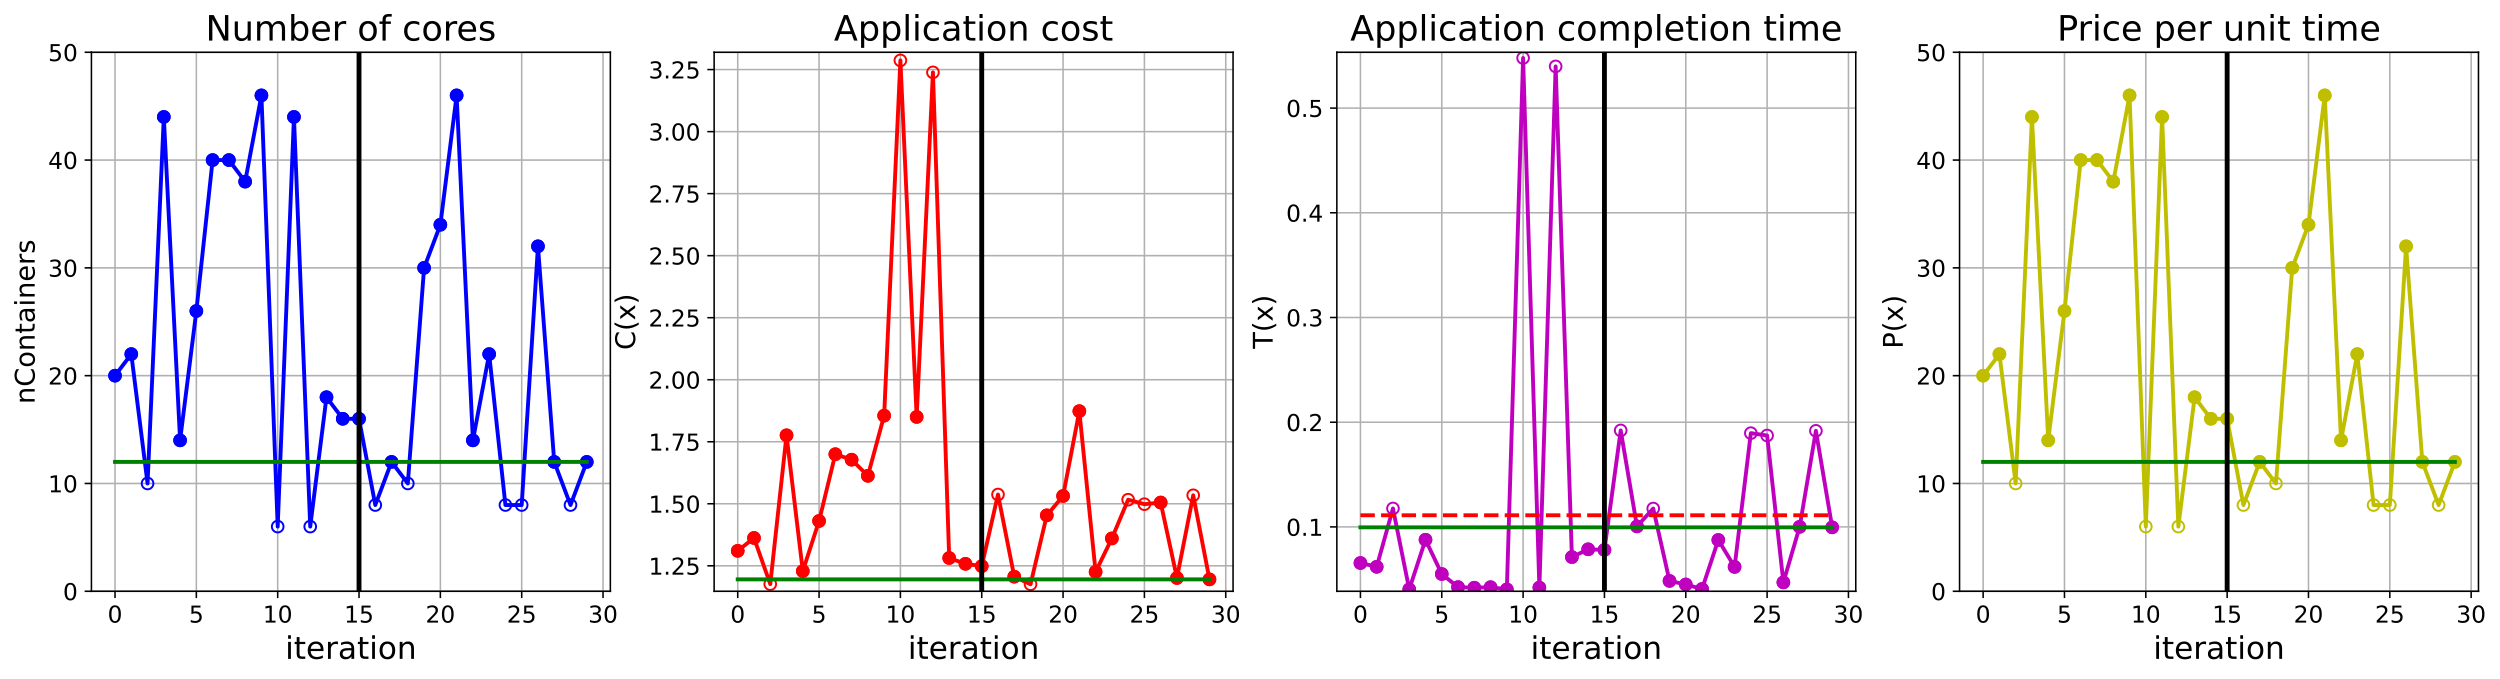 <?xml version="1.0" encoding="utf-8" standalone="no"?>
<!DOCTYPE svg PUBLIC "-//W3C//DTD SVG 1.1//EN"
  "http://www.w3.org/Graphics/SVG/1.1/DTD/svg11.dtd">
<!-- Created with matplotlib (https://matplotlib.org/) -->
<svg height="349.376pt" version="1.1" viewBox="0 0 1285.69 349.376" width="1285.69pt" xmlns="http://www.w3.org/2000/svg" xmlns:xlink="http://www.w3.org/1999/xlink">
 <defs>
  <style type="text/css">
*{stroke-linecap:butt;stroke-linejoin:round;}
  </style>
 </defs>
 <g id="figure_1">
  <g id="patch_1">
   <path d="M 0 349.376 
L 1285.69 349.376 
L 1285.69 0 
L 0 0 
z
" style="fill:#ffffff;"/>
  </g>
  <g id="axes_1">
   <g id="patch_2">
    <path d="M 47.019 304.077 
L 313.889 304.077 
L 313.889 26.877 
L 47.019 26.877 
z
" style="fill:#ffffff;"/>
   </g>
   <g id="matplotlib.axis_1">
    <g id="xtick_1">
     <g id="line2d_1">
      <path clip-path="url(#p128809d6d1)" d="M 59.15 304.077 
L 59.15 26.877 
" style="fill:none;stroke:#b0b0b0;stroke-linecap:square;stroke-width:0.8;"/>
     </g>
     <g id="line2d_2">
      <defs>
       <path d="M 0 0 
L 0 3.5 
" id="m297c82f76b" style="stroke:#000000;stroke-width:0.8;"/>
      </defs>
      <g>
       <use style="stroke:#000000;stroke-width:0.8;" x="59.15" xlink:href="#m297c82f76b" y="304.077"/>
      </g>
     </g>
     <g id="text_1">
      <!-- 0 -->
      <defs>
       <path d="M 31.781 66.406 
Q 24.172 66.406 20.328 58.906 
Q 16.5 51.422 16.5 36.375 
Q 16.5 21.391 20.328 13.891 
Q 24.172 6.391 31.781 6.391 
Q 39.453 6.391 43.281 13.891 
Q 47.125 21.391 47.125 36.375 
Q 47.125 51.422 43.281 58.906 
Q 39.453 66.406 31.781 66.406 
z
M 31.781 74.219 
Q 44.047 74.219 50.516 64.516 
Q 56.984 54.828 56.984 36.375 
Q 56.984 17.969 50.516 8.266 
Q 44.047 -1.422 31.781 -1.422 
Q 19.531 -1.422 13.062 8.266 
Q 6.594 17.969 6.594 36.375 
Q 6.594 54.828 13.062 64.516 
Q 19.531 74.219 31.781 74.219 
z
" id="DejaVuSans-48"/>
      </defs>
      <g transform="translate(55.332 320.195)scale(0.12 -0.12)">
       <use xlink:href="#DejaVuSans-48"/>
      </g>
     </g>
    </g>
    <g id="xtick_2">
     <g id="line2d_3">
      <path clip-path="url(#p128809d6d1)" d="M 100.979 304.077 
L 100.979 26.877 
" style="fill:none;stroke:#b0b0b0;stroke-linecap:square;stroke-width:0.8;"/>
     </g>
     <g id="line2d_4">
      <g>
       <use style="stroke:#000000;stroke-width:0.8;" x="100.979" xlink:href="#m297c82f76b" y="304.077"/>
      </g>
     </g>
     <g id="text_2">
      <!-- 5 -->
      <defs>
       <path d="M 10.797 72.906 
L 49.516 72.906 
L 49.516 64.594 
L 19.828 64.594 
L 19.828 46.734 
Q 21.969 47.469 24.109 47.828 
Q 26.266 48.188 28.422 48.188 
Q 40.625 48.188 47.75 41.5 
Q 54.891 34.812 54.891 23.391 
Q 54.891 11.625 47.562 5.094 
Q 40.234 -1.422 26.906 -1.422 
Q 22.312 -1.422 17.547 -0.641 
Q 12.797 0.141 7.719 1.703 
L 7.719 11.625 
Q 12.109 9.234 16.797 8.062 
Q 21.484 6.891 26.703 6.891 
Q 35.156 6.891 40.078 11.328 
Q 45.016 15.766 45.016 23.391 
Q 45.016 31 40.078 35.438 
Q 35.156 39.891 26.703 39.891 
Q 22.75 39.891 18.812 39.016 
Q 14.891 38.141 10.797 36.281 
z
" id="DejaVuSans-53"/>
      </defs>
      <g transform="translate(97.161 320.195)scale(0.12 -0.12)">
       <use xlink:href="#DejaVuSans-53"/>
      </g>
     </g>
    </g>
    <g id="xtick_3">
     <g id="line2d_5">
      <path clip-path="url(#p128809d6d1)" d="M 142.808 304.077 
L 142.808 26.877 
" style="fill:none;stroke:#b0b0b0;stroke-linecap:square;stroke-width:0.8;"/>
     </g>
     <g id="line2d_6">
      <g>
       <use style="stroke:#000000;stroke-width:0.8;" x="142.808" xlink:href="#m297c82f76b" y="304.077"/>
      </g>
     </g>
     <g id="text_3">
      <!-- 10 -->
      <defs>
       <path d="M 12.406 8.297 
L 28.516 8.297 
L 28.516 63.922 
L 10.984 60.406 
L 10.984 69.391 
L 28.422 72.906 
L 38.281 72.906 
L 38.281 8.297 
L 54.391 8.297 
L 54.391 0 
L 12.406 0 
z
" id="DejaVuSans-49"/>
      </defs>
      <g transform="translate(135.173 320.195)scale(0.12 -0.12)">
       <use xlink:href="#DejaVuSans-49"/>
       <use x="63.623" xlink:href="#DejaVuSans-48"/>
      </g>
     </g>
    </g>
    <g id="xtick_4">
     <g id="line2d_7">
      <path clip-path="url(#p128809d6d1)" d="M 184.637 304.077 
L 184.637 26.877 
" style="fill:none;stroke:#b0b0b0;stroke-linecap:square;stroke-width:0.8;"/>
     </g>
     <g id="line2d_8">
      <g>
       <use style="stroke:#000000;stroke-width:0.8;" x="184.637" xlink:href="#m297c82f76b" y="304.077"/>
      </g>
     </g>
     <g id="text_4">
      <!-- 15 -->
      <g transform="translate(177.002 320.195)scale(0.12 -0.12)">
       <use xlink:href="#DejaVuSans-49"/>
       <use x="63.623" xlink:href="#DejaVuSans-53"/>
      </g>
     </g>
    </g>
    <g id="xtick_5">
     <g id="line2d_9">
      <path clip-path="url(#p128809d6d1)" d="M 226.466 304.077 
L 226.466 26.877 
" style="fill:none;stroke:#b0b0b0;stroke-linecap:square;stroke-width:0.8;"/>
     </g>
     <g id="line2d_10">
      <g>
       <use style="stroke:#000000;stroke-width:0.8;" x="226.466" xlink:href="#m297c82f76b" y="304.077"/>
      </g>
     </g>
     <g id="text_5">
      <!-- 20 -->
      <defs>
       <path d="M 19.188 8.297 
L 53.609 8.297 
L 53.609 0 
L 7.328 0 
L 7.328 8.297 
Q 12.938 14.109 22.625 23.891 
Q 32.328 33.688 34.812 36.531 
Q 39.547 41.844 41.422 45.531 
Q 43.312 49.219 43.312 52.781 
Q 43.312 58.594 39.234 62.25 
Q 35.156 65.922 28.609 65.922 
Q 23.969 65.922 18.812 64.312 
Q 13.672 62.703 7.812 59.422 
L 7.812 69.391 
Q 13.766 71.781 18.938 73 
Q 24.125 74.219 28.422 74.219 
Q 39.75 74.219 46.484 68.547 
Q 53.219 62.891 53.219 53.422 
Q 53.219 48.922 51.531 44.891 
Q 49.859 40.875 45.406 35.406 
Q 44.188 33.984 37.641 27.219 
Q 31.109 20.453 19.188 8.297 
z
" id="DejaVuSans-50"/>
      </defs>
      <g transform="translate(218.831 320.195)scale(0.12 -0.12)">
       <use xlink:href="#DejaVuSans-50"/>
       <use x="63.623" xlink:href="#DejaVuSans-48"/>
      </g>
     </g>
    </g>
    <g id="xtick_6">
     <g id="line2d_11">
      <path clip-path="url(#p128809d6d1)" d="M 268.295 304.077 
L 268.295 26.877 
" style="fill:none;stroke:#b0b0b0;stroke-linecap:square;stroke-width:0.8;"/>
     </g>
     <g id="line2d_12">
      <g>
       <use style="stroke:#000000;stroke-width:0.8;" x="268.295" xlink:href="#m297c82f76b" y="304.077"/>
      </g>
     </g>
     <g id="text_6">
      <!-- 25 -->
      <g transform="translate(260.66 320.195)scale(0.12 -0.12)">
       <use xlink:href="#DejaVuSans-50"/>
       <use x="63.623" xlink:href="#DejaVuSans-53"/>
      </g>
     </g>
    </g>
    <g id="xtick_7">
     <g id="line2d_13">
      <path clip-path="url(#p128809d6d1)" d="M 310.124 304.077 
L 310.124 26.877 
" style="fill:none;stroke:#b0b0b0;stroke-linecap:square;stroke-width:0.8;"/>
     </g>
     <g id="line2d_14">
      <g>
       <use style="stroke:#000000;stroke-width:0.8;" x="310.124" xlink:href="#m297c82f76b" y="304.077"/>
      </g>
     </g>
     <g id="text_7">
      <!-- 30 -->
      <defs>
       <path d="M 40.578 39.312 
Q 47.656 37.797 51.625 33 
Q 55.609 28.219 55.609 21.188 
Q 55.609 10.406 48.188 4.484 
Q 40.766 -1.422 27.094 -1.422 
Q 22.516 -1.422 17.656 -0.516 
Q 12.797 0.391 7.625 2.203 
L 7.625 11.719 
Q 11.719 9.328 16.594 8.109 
Q 21.484 6.891 26.812 6.891 
Q 36.078 6.891 40.938 10.547 
Q 45.797 14.203 45.797 21.188 
Q 45.797 27.641 41.281 31.266 
Q 36.766 34.906 28.719 34.906 
L 20.219 34.906 
L 20.219 43.016 
L 29.109 43.016 
Q 36.375 43.016 40.234 45.922 
Q 44.094 48.828 44.094 54.297 
Q 44.094 59.906 40.109 62.906 
Q 36.141 65.922 28.719 65.922 
Q 24.656 65.922 20.016 65.031 
Q 15.375 64.156 9.812 62.312 
L 9.812 71.094 
Q 15.438 72.656 20.344 73.438 
Q 25.25 74.219 29.594 74.219 
Q 40.828 74.219 47.359 69.109 
Q 53.906 64.016 53.906 55.328 
Q 53.906 49.266 50.438 45.094 
Q 46.969 40.922 40.578 39.312 
z
" id="DejaVuSans-51"/>
      </defs>
      <g transform="translate(302.489 320.195)scale(0.12 -0.12)">
       <use xlink:href="#DejaVuSans-51"/>
       <use x="63.623" xlink:href="#DejaVuSans-48"/>
      </g>
     </g>
    </g>
    <g id="text_8">
     <!-- iteration -->
     <defs>
      <path d="M 9.422 54.688 
L 18.406 54.688 
L 18.406 0 
L 9.422 0 
z
M 9.422 75.984 
L 18.406 75.984 
L 18.406 64.594 
L 9.422 64.594 
z
" id="DejaVuSans-105"/>
      <path d="M 18.312 70.219 
L 18.312 54.688 
L 36.812 54.688 
L 36.812 47.703 
L 18.312 47.703 
L 18.312 18.016 
Q 18.312 11.328 20.141 9.422 
Q 21.969 7.516 27.594 7.516 
L 36.812 7.516 
L 36.812 0 
L 27.594 0 
Q 17.188 0 13.234 3.875 
Q 9.281 7.766 9.281 18.016 
L 9.281 47.703 
L 2.688 47.703 
L 2.688 54.688 
L 9.281 54.688 
L 9.281 70.219 
z
" id="DejaVuSans-116"/>
      <path d="M 56.203 29.594 
L 56.203 25.203 
L 14.891 25.203 
Q 15.484 15.922 20.484 11.062 
Q 25.484 6.203 34.422 6.203 
Q 39.594 6.203 44.453 7.469 
Q 49.312 8.734 54.109 11.281 
L 54.109 2.781 
Q 49.266 0.734 44.188 -0.344 
Q 39.109 -1.422 33.891 -1.422 
Q 20.797 -1.422 13.156 6.188 
Q 5.516 13.812 5.516 26.812 
Q 5.516 40.234 12.766 48.109 
Q 20.016 56 32.328 56 
Q 43.359 56 49.781 48.891 
Q 56.203 41.797 56.203 29.594 
z
M 47.219 32.234 
Q 47.125 39.594 43.094 43.984 
Q 39.062 48.391 32.422 48.391 
Q 24.906 48.391 20.391 44.141 
Q 15.875 39.891 15.188 32.172 
z
" id="DejaVuSans-101"/>
      <path d="M 41.109 46.297 
Q 39.594 47.172 37.812 47.578 
Q 36.031 48 33.891 48 
Q 26.266 48 22.188 43.047 
Q 18.109 38.094 18.109 28.812 
L 18.109 0 
L 9.078 0 
L 9.078 54.688 
L 18.109 54.688 
L 18.109 46.188 
Q 20.953 51.172 25.484 53.578 
Q 30.031 56 36.531 56 
Q 37.453 56 38.578 55.875 
Q 39.703 55.766 41.062 55.516 
z
" id="DejaVuSans-114"/>
      <path d="M 34.281 27.484 
Q 23.391 27.484 19.188 25 
Q 14.984 22.516 14.984 16.5 
Q 14.984 11.719 18.141 8.906 
Q 21.297 6.109 26.703 6.109 
Q 34.188 6.109 38.703 11.406 
Q 43.219 16.703 43.219 25.484 
L 43.219 27.484 
z
M 52.203 31.203 
L 52.203 0 
L 43.219 0 
L 43.219 8.297 
Q 40.141 3.328 35.547 0.953 
Q 30.953 -1.422 24.312 -1.422 
Q 15.922 -1.422 10.953 3.297 
Q 6 8.016 6 15.922 
Q 6 25.141 12.172 29.828 
Q 18.359 34.516 30.609 34.516 
L 43.219 34.516 
L 43.219 35.406 
Q 43.219 41.609 39.141 45 
Q 35.062 48.391 27.688 48.391 
Q 23 48.391 18.547 47.266 
Q 14.109 46.141 10.016 43.891 
L 10.016 52.203 
Q 14.938 54.109 19.578 55.047 
Q 24.219 56 28.609 56 
Q 40.484 56 46.344 49.844 
Q 52.203 43.703 52.203 31.203 
z
" id="DejaVuSans-97"/>
      <path d="M 30.609 48.391 
Q 23.391 48.391 19.188 42.75 
Q 14.984 37.109 14.984 27.297 
Q 14.984 17.484 19.156 11.844 
Q 23.344 6.203 30.609 6.203 
Q 37.797 6.203 41.984 11.859 
Q 46.188 17.531 46.188 27.297 
Q 46.188 37.016 41.984 42.703 
Q 37.797 48.391 30.609 48.391 
z
M 30.609 56 
Q 42.328 56 49.016 48.375 
Q 55.719 40.766 55.719 27.297 
Q 55.719 13.875 49.016 6.219 
Q 42.328 -1.422 30.609 -1.422 
Q 18.844 -1.422 12.172 6.219 
Q 5.516 13.875 5.516 27.297 
Q 5.516 40.766 12.172 48.375 
Q 18.844 56 30.609 56 
z
" id="DejaVuSans-111"/>
      <path d="M 54.891 33.016 
L 54.891 0 
L 45.906 0 
L 45.906 32.719 
Q 45.906 40.484 42.875 44.328 
Q 39.844 48.188 33.797 48.188 
Q 26.516 48.188 22.312 43.547 
Q 18.109 38.922 18.109 30.906 
L 18.109 0 
L 9.078 0 
L 9.078 54.688 
L 18.109 54.688 
L 18.109 46.188 
Q 21.344 51.125 25.703 53.562 
Q 30.078 56 35.797 56 
Q 45.219 56 50.047 50.172 
Q 54.891 44.344 54.891 33.016 
z
" id="DejaVuSans-110"/>
     </defs>
     <g transform="translate(146.658 338.848)scale(0.16 -0.16)">
      <use xlink:href="#DejaVuSans-105"/>
      <use x="27.783" xlink:href="#DejaVuSans-116"/>
      <use x="66.992" xlink:href="#DejaVuSans-101"/>
      <use x="128.516" xlink:href="#DejaVuSans-114"/>
      <use x="169.629" xlink:href="#DejaVuSans-97"/>
      <use x="230.908" xlink:href="#DejaVuSans-116"/>
      <use x="270.117" xlink:href="#DejaVuSans-105"/>
      <use x="297.9" xlink:href="#DejaVuSans-111"/>
      <use x="359.082" xlink:href="#DejaVuSans-110"/>
     </g>
    </g>
   </g>
   <g id="matplotlib.axis_2">
    <g id="ytick_1">
     <g id="line2d_15">
      <path clip-path="url(#p128809d6d1)" d="M 47.019 304.077 
L 313.889 304.077 
" style="fill:none;stroke:#b0b0b0;stroke-linecap:square;stroke-width:0.8;"/>
     </g>
     <g id="line2d_16">
      <defs>
       <path d="M 0 0 
L -3.5 0 
" id="mf38736476f" style="stroke:#000000;stroke-width:0.8;"/>
      </defs>
      <g>
       <use style="stroke:#000000;stroke-width:0.8;" x="47.019" xlink:href="#mf38736476f" y="304.077"/>
      </g>
     </g>
     <g id="text_9">
      <!-- 0 -->
      <g transform="translate(32.384 308.636)scale(0.12 -0.12)">
       <use xlink:href="#DejaVuSans-48"/>
      </g>
     </g>
    </g>
    <g id="ytick_2">
     <g id="line2d_17">
      <path clip-path="url(#p128809d6d1)" d="M 47.019 248.637 
L 313.889 248.637 
" style="fill:none;stroke:#b0b0b0;stroke-linecap:square;stroke-width:0.8;"/>
     </g>
     <g id="line2d_18">
      <g>
       <use style="stroke:#000000;stroke-width:0.8;" x="47.019" xlink:href="#mf38736476f" y="248.637"/>
      </g>
     </g>
     <g id="text_10">
      <!-- 10 -->
      <g transform="translate(24.749 253.196)scale(0.12 -0.12)">
       <use xlink:href="#DejaVuSans-49"/>
       <use x="63.623" xlink:href="#DejaVuSans-48"/>
      </g>
     </g>
    </g>
    <g id="ytick_3">
     <g id="line2d_19">
      <path clip-path="url(#p128809d6d1)" d="M 47.019 193.197 
L 313.889 193.197 
" style="fill:none;stroke:#b0b0b0;stroke-linecap:square;stroke-width:0.8;"/>
     </g>
     <g id="line2d_20">
      <g>
       <use style="stroke:#000000;stroke-width:0.8;" x="47.019" xlink:href="#mf38736476f" y="193.197"/>
      </g>
     </g>
     <g id="text_11">
      <!-- 20 -->
      <g transform="translate(24.749 197.756)scale(0.12 -0.12)">
       <use xlink:href="#DejaVuSans-50"/>
       <use x="63.623" xlink:href="#DejaVuSans-48"/>
      </g>
     </g>
    </g>
    <g id="ytick_4">
     <g id="line2d_21">
      <path clip-path="url(#p128809d6d1)" d="M 47.019 137.757 
L 313.889 137.757 
" style="fill:none;stroke:#b0b0b0;stroke-linecap:square;stroke-width:0.8;"/>
     </g>
     <g id="line2d_22">
      <g>
       <use style="stroke:#000000;stroke-width:0.8;" x="47.019" xlink:href="#mf38736476f" y="137.757"/>
      </g>
     </g>
     <g id="text_12">
      <!-- 30 -->
      <g transform="translate(24.749 142.316)scale(0.12 -0.12)">
       <use xlink:href="#DejaVuSans-51"/>
       <use x="63.623" xlink:href="#DejaVuSans-48"/>
      </g>
     </g>
    </g>
    <g id="ytick_5">
     <g id="line2d_23">
      <path clip-path="url(#p128809d6d1)" d="M 47.019 82.317 
L 313.889 82.317 
" style="fill:none;stroke:#b0b0b0;stroke-linecap:square;stroke-width:0.8;"/>
     </g>
     <g id="line2d_24">
      <g>
       <use style="stroke:#000000;stroke-width:0.8;" x="47.019" xlink:href="#mf38736476f" y="82.317"/>
      </g>
     </g>
     <g id="text_13">
      <!-- 40 -->
      <defs>
       <path d="M 37.797 64.312 
L 12.891 25.391 
L 37.797 25.391 
z
M 35.203 72.906 
L 47.609 72.906 
L 47.609 25.391 
L 58.016 25.391 
L 58.016 17.188 
L 47.609 17.188 
L 47.609 0 
L 37.797 0 
L 37.797 17.188 
L 4.891 17.188 
L 4.891 26.703 
z
" id="DejaVuSans-52"/>
      </defs>
      <g transform="translate(24.749 86.876)scale(0.12 -0.12)">
       <use xlink:href="#DejaVuSans-52"/>
       <use x="63.623" xlink:href="#DejaVuSans-48"/>
      </g>
     </g>
    </g>
    <g id="ytick_6">
     <g id="line2d_25">
      <path clip-path="url(#p128809d6d1)" d="M 47.019 26.877 
L 313.889 26.877 
" style="fill:none;stroke:#b0b0b0;stroke-linecap:square;stroke-width:0.8;"/>
     </g>
     <g id="line2d_26">
      <g>
       <use style="stroke:#000000;stroke-width:0.8;" x="47.019" xlink:href="#mf38736476f" y="26.877"/>
      </g>
     </g>
     <g id="text_14">
      <!-- 50 -->
      <g transform="translate(24.749 31.436)scale(0.12 -0.12)">
       <use xlink:href="#DejaVuSans-53"/>
       <use x="63.623" xlink:href="#DejaVuSans-48"/>
      </g>
     </g>
    </g>
    <g id="text_15">
     <!-- nContainers -->
     <defs>
      <path d="M 64.406 67.281 
L 64.406 56.891 
Q 59.422 61.531 53.781 63.812 
Q 48.141 66.109 41.797 66.109 
Q 29.297 66.109 22.656 58.469 
Q 16.016 50.828 16.016 36.375 
Q 16.016 21.969 22.656 14.328 
Q 29.297 6.688 41.797 6.688 
Q 48.141 6.688 53.781 8.984 
Q 59.422 11.281 64.406 15.922 
L 64.406 5.609 
Q 59.234 2.094 53.438 0.328 
Q 47.656 -1.422 41.219 -1.422 
Q 24.656 -1.422 15.125 8.703 
Q 5.609 18.844 5.609 36.375 
Q 5.609 53.953 15.125 64.078 
Q 24.656 74.219 41.219 74.219 
Q 47.75 74.219 53.531 72.484 
Q 59.328 70.75 64.406 67.281 
z
" id="DejaVuSans-67"/>
      <path d="M 44.281 53.078 
L 44.281 44.578 
Q 40.484 46.531 36.375 47.5 
Q 32.281 48.484 27.875 48.484 
Q 21.188 48.484 17.844 46.438 
Q 14.5 44.391 14.5 40.281 
Q 14.5 37.156 16.891 35.375 
Q 19.281 33.594 26.516 31.984 
L 29.594 31.297 
Q 39.156 29.25 43.188 25.516 
Q 47.219 21.781 47.219 15.094 
Q 47.219 7.469 41.188 3.016 
Q 35.156 -1.422 24.609 -1.422 
Q 20.219 -1.422 15.453 -0.562 
Q 10.688 0.297 5.422 2 
L 5.422 11.281 
Q 10.406 8.688 15.234 7.391 
Q 20.062 6.109 24.812 6.109 
Q 31.156 6.109 34.562 8.281 
Q 37.984 10.453 37.984 14.406 
Q 37.984 18.062 35.516 20.016 
Q 33.062 21.969 24.703 23.781 
L 21.578 24.516 
Q 13.234 26.266 9.516 29.906 
Q 5.812 33.547 5.812 39.891 
Q 5.812 47.609 11.281 51.797 
Q 16.75 56 26.812 56 
Q 31.781 56 36.172 55.266 
Q 40.578 54.547 44.281 53.078 
z
" id="DejaVuSans-115"/>
     </defs>
     <g transform="translate(17.838 207.767)rotate(-90)scale(0.14 -0.14)">
      <use xlink:href="#DejaVuSans-110"/>
      <use x="63.379" xlink:href="#DejaVuSans-67"/>
      <use x="133.203" xlink:href="#DejaVuSans-111"/>
      <use x="194.385" xlink:href="#DejaVuSans-110"/>
      <use x="257.764" xlink:href="#DejaVuSans-116"/>
      <use x="296.973" xlink:href="#DejaVuSans-97"/>
      <use x="358.252" xlink:href="#DejaVuSans-105"/>
      <use x="386.035" xlink:href="#DejaVuSans-110"/>
      <use x="449.414" xlink:href="#DejaVuSans-101"/>
      <use x="510.938" xlink:href="#DejaVuSans-114"/>
      <use x="552.051" xlink:href="#DejaVuSans-115"/>
     </g>
    </g>
   </g>
   <g id="line2d_27">
    <path clip-path="url(#p128809d6d1)" d="M 59.15 193.197 
L 67.516 182.109 
L 75.881 248.637 
L 84.247 60.141 
L 92.613 226.461 
L 100.979 159.933 
L 109.345 82.317 
L 117.711 82.317 
L 126.076 93.405 
L 134.442 49.053 
L 142.808 270.813 
L 151.174 60.141 
L 159.54 270.813 
L 167.905 204.285 
L 176.271 215.373 
L 184.637 215.373 
L 193.003 259.725 
L 201.369 237.549 
L 209.735 248.637 
L 218.1 137.757 
L 226.466 115.581 
L 234.832 49.053 
L 243.198 226.461 
L 251.564 182.109 
L 259.929 259.725 
L 268.295 259.725 
L 276.661 126.669 
L 285.027 237.549 
L 293.393 259.725 
L 301.759 237.549 
" style="fill:none;stroke:#0000ff;stroke-linecap:square;stroke-width:2;"/>
    <defs>
     <path d="M 0 3 
C 0.796 3 1.559 2.684 2.121 2.121 
C 2.684 1.559 3 0.796 3 0 
C 3 -0.796 2.684 -1.559 2.121 -2.121 
C 1.559 -2.684 0.796 -3 0 -3 
C -0.796 -3 -1.559 -2.684 -2.121 -2.121 
C -2.684 -1.559 -3 -0.796 -3 0 
C -3 0.796 -2.684 1.559 -2.121 2.121 
C -1.559 2.684 -0.796 3 0 3 
z
" id="mb766fe1041" style="stroke:#0000ff;"/>
    </defs>
    <g clip-path="url(#p128809d6d1)">
     <use style="fill-opacity:0;stroke:#0000ff;" x="59.15" xlink:href="#mb766fe1041" y="193.197"/>
     <use style="fill-opacity:0;stroke:#0000ff;" x="67.516" xlink:href="#mb766fe1041" y="182.109"/>
     <use style="fill-opacity:0;stroke:#0000ff;" x="75.881" xlink:href="#mb766fe1041" y="248.637"/>
     <use style="fill-opacity:0;stroke:#0000ff;" x="84.247" xlink:href="#mb766fe1041" y="60.141"/>
     <use style="fill-opacity:0;stroke:#0000ff;" x="92.613" xlink:href="#mb766fe1041" y="226.461"/>
     <use style="fill-opacity:0;stroke:#0000ff;" x="100.979" xlink:href="#mb766fe1041" y="159.933"/>
     <use style="fill-opacity:0;stroke:#0000ff;" x="109.345" xlink:href="#mb766fe1041" y="82.317"/>
     <use style="fill-opacity:0;stroke:#0000ff;" x="117.711" xlink:href="#mb766fe1041" y="82.317"/>
     <use style="fill-opacity:0;stroke:#0000ff;" x="126.076" xlink:href="#mb766fe1041" y="93.405"/>
     <use style="fill-opacity:0;stroke:#0000ff;" x="134.442" xlink:href="#mb766fe1041" y="49.053"/>
     <use style="fill-opacity:0;stroke:#0000ff;" x="142.808" xlink:href="#mb766fe1041" y="270.813"/>
     <use style="fill-opacity:0;stroke:#0000ff;" x="151.174" xlink:href="#mb766fe1041" y="60.141"/>
     <use style="fill-opacity:0;stroke:#0000ff;" x="159.54" xlink:href="#mb766fe1041" y="270.813"/>
     <use style="fill-opacity:0;stroke:#0000ff;" x="167.905" xlink:href="#mb766fe1041" y="204.285"/>
     <use style="fill-opacity:0;stroke:#0000ff;" x="176.271" xlink:href="#mb766fe1041" y="215.373"/>
     <use style="fill-opacity:0;stroke:#0000ff;" x="184.637" xlink:href="#mb766fe1041" y="215.373"/>
     <use style="fill-opacity:0;stroke:#0000ff;" x="193.003" xlink:href="#mb766fe1041" y="259.725"/>
     <use style="fill-opacity:0;stroke:#0000ff;" x="201.369" xlink:href="#mb766fe1041" y="237.549"/>
     <use style="fill-opacity:0;stroke:#0000ff;" x="209.735" xlink:href="#mb766fe1041" y="248.637"/>
     <use style="fill-opacity:0;stroke:#0000ff;" x="218.1" xlink:href="#mb766fe1041" y="137.757"/>
     <use style="fill-opacity:0;stroke:#0000ff;" x="226.466" xlink:href="#mb766fe1041" y="115.581"/>
     <use style="fill-opacity:0;stroke:#0000ff;" x="234.832" xlink:href="#mb766fe1041" y="49.053"/>
     <use style="fill-opacity:0;stroke:#0000ff;" x="243.198" xlink:href="#mb766fe1041" y="226.461"/>
     <use style="fill-opacity:0;stroke:#0000ff;" x="251.564" xlink:href="#mb766fe1041" y="182.109"/>
     <use style="fill-opacity:0;stroke:#0000ff;" x="259.929" xlink:href="#mb766fe1041" y="259.725"/>
     <use style="fill-opacity:0;stroke:#0000ff;" x="268.295" xlink:href="#mb766fe1041" y="259.725"/>
     <use style="fill-opacity:0;stroke:#0000ff;" x="276.661" xlink:href="#mb766fe1041" y="126.669"/>
     <use style="fill-opacity:0;stroke:#0000ff;" x="285.027" xlink:href="#mb766fe1041" y="237.549"/>
     <use style="fill-opacity:0;stroke:#0000ff;" x="293.393" xlink:href="#mb766fe1041" y="259.725"/>
     <use style="fill-opacity:0;stroke:#0000ff;" x="301.759" xlink:href="#mb766fe1041" y="237.549"/>
    </g>
   </g>
   <g id="line2d_28">
    <defs>
     <path d="M 0 3 
C 0.796 3 1.559 2.684 2.121 2.121 
C 2.684 1.559 3 0.796 3 0 
C 3 -0.796 2.684 -1.559 2.121 -2.121 
C 1.559 -2.684 0.796 -3 0 -3 
C -0.796 -3 -1.559 -2.684 -2.121 -2.121 
C -2.684 -1.559 -3 -0.796 -3 0 
C -3 0.796 -2.684 1.559 -2.121 2.121 
C -1.559 2.684 -0.796 3 0 3 
z
" id="mc03a609d18" style="stroke:#0000ff;"/>
    </defs>
    <g clip-path="url(#p128809d6d1)">
     <use style="fill:#0000ff;stroke:#0000ff;" x="59.15" xlink:href="#mc03a609d18" y="193.197"/>
    </g>
   </g>
   <g id="line2d_29">
    <g clip-path="url(#p128809d6d1)">
     <use style="fill:#0000ff;stroke:#0000ff;" x="67.516" xlink:href="#mc03a609d18" y="182.109"/>
    </g>
   </g>
   <g id="line2d_30">
    <g clip-path="url(#p128809d6d1)">
     <use style="fill:#0000ff;stroke:#0000ff;" x="84.247" xlink:href="#mc03a609d18" y="60.141"/>
    </g>
   </g>
   <g id="line2d_31">
    <g clip-path="url(#p128809d6d1)">
     <use style="fill:#0000ff;stroke:#0000ff;" x="92.613" xlink:href="#mc03a609d18" y="226.461"/>
    </g>
   </g>
   <g id="line2d_32">
    <g clip-path="url(#p128809d6d1)">
     <use style="fill:#0000ff;stroke:#0000ff;" x="100.979" xlink:href="#mc03a609d18" y="159.933"/>
    </g>
   </g>
   <g id="line2d_33">
    <g clip-path="url(#p128809d6d1)">
     <use style="fill:#0000ff;stroke:#0000ff;" x="109.345" xlink:href="#mc03a609d18" y="82.317"/>
    </g>
   </g>
   <g id="line2d_34">
    <g clip-path="url(#p128809d6d1)">
     <use style="fill:#0000ff;stroke:#0000ff;" x="117.711" xlink:href="#mc03a609d18" y="82.317"/>
    </g>
   </g>
   <g id="line2d_35">
    <g clip-path="url(#p128809d6d1)">
     <use style="fill:#0000ff;stroke:#0000ff;" x="126.076" xlink:href="#mc03a609d18" y="93.405"/>
    </g>
   </g>
   <g id="line2d_36">
    <g clip-path="url(#p128809d6d1)">
     <use style="fill:#0000ff;stroke:#0000ff;" x="134.442" xlink:href="#mc03a609d18" y="49.053"/>
    </g>
   </g>
   <g id="line2d_37">
    <g clip-path="url(#p128809d6d1)">
     <use style="fill:#0000ff;stroke:#0000ff;" x="151.174" xlink:href="#mc03a609d18" y="60.141"/>
    </g>
   </g>
   <g id="line2d_38">
    <g clip-path="url(#p128809d6d1)">
     <use style="fill:#0000ff;stroke:#0000ff;" x="167.905" xlink:href="#mc03a609d18" y="204.285"/>
    </g>
   </g>
   <g id="line2d_39">
    <g clip-path="url(#p128809d6d1)">
     <use style="fill:#0000ff;stroke:#0000ff;" x="176.271" xlink:href="#mc03a609d18" y="215.373"/>
    </g>
   </g>
   <g id="line2d_40">
    <g clip-path="url(#p128809d6d1)">
     <use style="fill:#0000ff;stroke:#0000ff;" x="184.637" xlink:href="#mc03a609d18" y="215.373"/>
    </g>
   </g>
   <g id="line2d_41">
    <g clip-path="url(#p128809d6d1)">
     <use style="fill:#0000ff;stroke:#0000ff;" x="201.369" xlink:href="#mc03a609d18" y="237.549"/>
    </g>
   </g>
   <g id="line2d_42">
    <g clip-path="url(#p128809d6d1)">
     <use style="fill:#0000ff;stroke:#0000ff;" x="218.1" xlink:href="#mc03a609d18" y="137.757"/>
    </g>
   </g>
   <g id="line2d_43">
    <g clip-path="url(#p128809d6d1)">
     <use style="fill:#0000ff;stroke:#0000ff;" x="226.466" xlink:href="#mc03a609d18" y="115.581"/>
    </g>
   </g>
   <g id="line2d_44">
    <g clip-path="url(#p128809d6d1)">
     <use style="fill:#0000ff;stroke:#0000ff;" x="234.832" xlink:href="#mc03a609d18" y="49.053"/>
    </g>
   </g>
   <g id="line2d_45">
    <g clip-path="url(#p128809d6d1)">
     <use style="fill:#0000ff;stroke:#0000ff;" x="243.198" xlink:href="#mc03a609d18" y="226.461"/>
    </g>
   </g>
   <g id="line2d_46">
    <g clip-path="url(#p128809d6d1)">
     <use style="fill:#0000ff;stroke:#0000ff;" x="251.564" xlink:href="#mc03a609d18" y="182.109"/>
    </g>
   </g>
   <g id="line2d_47">
    <g clip-path="url(#p128809d6d1)">
     <use style="fill:#0000ff;stroke:#0000ff;" x="276.661" xlink:href="#mc03a609d18" y="126.669"/>
    </g>
   </g>
   <g id="line2d_48">
    <g clip-path="url(#p128809d6d1)">
     <use style="fill:#0000ff;stroke:#0000ff;" x="285.027" xlink:href="#mc03a609d18" y="237.549"/>
    </g>
   </g>
   <g id="line2d_49">
    <g clip-path="url(#p128809d6d1)">
     <use style="fill:#0000ff;stroke:#0000ff;" x="301.759" xlink:href="#mc03a609d18" y="237.549"/>
    </g>
   </g>
   <g id="line2d_50">
    <path clip-path="url(#p128809d6d1)" d="M 59.15 237.549 
L 67.516 237.549 
L 75.881 237.549 
L 84.247 237.549 
L 92.613 237.549 
L 100.979 237.549 
L 109.345 237.549 
L 117.711 237.549 
L 126.076 237.549 
L 134.442 237.549 
L 142.808 237.549 
L 151.174 237.549 
L 159.54 237.549 
L 167.905 237.549 
L 176.271 237.549 
L 184.637 237.549 
L 193.003 237.549 
L 201.369 237.549 
L 209.735 237.549 
L 218.1 237.549 
L 226.466 237.549 
L 234.832 237.549 
L 243.198 237.549 
L 251.564 237.549 
L 259.929 237.549 
L 268.295 237.549 
L 276.661 237.549 
L 285.027 237.549 
L 293.393 237.549 
L 301.759 237.549 
" style="fill:none;stroke:#008000;stroke-linecap:square;stroke-width:2;"/>
   </g>
   <g id="line2d_51">
    <path clip-path="url(#p128809d6d1)" d="M 184.637 304.077 
L 184.637 26.877 
" style="fill:none;stroke:#000000;stroke-linecap:square;stroke-width:2.5;"/>
   </g>
   <g id="patch_3">
    <path d="M 47.019 304.077 
L 47.019 26.877 
" style="fill:none;stroke:#000000;stroke-linecap:square;stroke-linejoin:miter;stroke-width:0.8;"/>
   </g>
   <g id="patch_4">
    <path d="M 313.889 304.077 
L 313.889 26.877 
" style="fill:none;stroke:#000000;stroke-linecap:square;stroke-linejoin:miter;stroke-width:0.8;"/>
   </g>
   <g id="patch_5">
    <path d="M 47.019 304.077 
L 313.889 304.077 
" style="fill:none;stroke:#000000;stroke-linecap:square;stroke-linejoin:miter;stroke-width:0.8;"/>
   </g>
   <g id="patch_6">
    <path d="M 47.019 26.877 
L 313.889 26.877 
" style="fill:none;stroke:#000000;stroke-linecap:square;stroke-linejoin:miter;stroke-width:0.8;"/>
   </g>
   <g id="text_16">
    <!-- Number of cores -->
    <defs>
     <path d="M 9.812 72.906 
L 23.094 72.906 
L 55.422 11.922 
L 55.422 72.906 
L 64.984 72.906 
L 64.984 0 
L 51.703 0 
L 19.391 60.984 
L 19.391 0 
L 9.812 0 
z
" id="DejaVuSans-78"/>
     <path d="M 8.5 21.578 
L 8.5 54.688 
L 17.484 54.688 
L 17.484 21.922 
Q 17.484 14.156 20.5 10.266 
Q 23.531 6.391 29.594 6.391 
Q 36.859 6.391 41.078 11.031 
Q 45.312 15.672 45.312 23.688 
L 45.312 54.688 
L 54.297 54.688 
L 54.297 0 
L 45.312 0 
L 45.312 8.406 
Q 42.047 3.422 37.719 1 
Q 33.406 -1.422 27.688 -1.422 
Q 18.266 -1.422 13.375 4.438 
Q 8.5 10.297 8.5 21.578 
z
M 31.109 56 
z
" id="DejaVuSans-117"/>
     <path d="M 52 44.188 
Q 55.375 50.25 60.062 53.125 
Q 64.75 56 71.094 56 
Q 79.641 56 84.281 50.016 
Q 88.922 44.047 88.922 33.016 
L 88.922 0 
L 79.891 0 
L 79.891 32.719 
Q 79.891 40.578 77.094 44.375 
Q 74.312 48.188 68.609 48.188 
Q 61.625 48.188 57.562 43.547 
Q 53.516 38.922 53.516 30.906 
L 53.516 0 
L 44.484 0 
L 44.484 32.719 
Q 44.484 40.625 41.703 44.406 
Q 38.922 48.188 33.109 48.188 
Q 26.219 48.188 22.156 43.531 
Q 18.109 38.875 18.109 30.906 
L 18.109 0 
L 9.078 0 
L 9.078 54.688 
L 18.109 54.688 
L 18.109 46.188 
Q 21.188 51.219 25.484 53.609 
Q 29.781 56 35.688 56 
Q 41.656 56 45.828 52.969 
Q 50 49.953 52 44.188 
z
" id="DejaVuSans-109"/>
     <path d="M 48.688 27.297 
Q 48.688 37.203 44.609 42.844 
Q 40.531 48.484 33.406 48.484 
Q 26.266 48.484 22.188 42.844 
Q 18.109 37.203 18.109 27.297 
Q 18.109 17.391 22.188 11.75 
Q 26.266 6.109 33.406 6.109 
Q 40.531 6.109 44.609 11.75 
Q 48.688 17.391 48.688 27.297 
z
M 18.109 46.391 
Q 20.953 51.266 25.266 53.625 
Q 29.594 56 35.594 56 
Q 45.562 56 51.781 48.094 
Q 58.016 40.188 58.016 27.297 
Q 58.016 14.406 51.781 6.484 
Q 45.562 -1.422 35.594 -1.422 
Q 29.594 -1.422 25.266 0.953 
Q 20.953 3.328 18.109 8.203 
L 18.109 0 
L 9.078 0 
L 9.078 75.984 
L 18.109 75.984 
z
" id="DejaVuSans-98"/>
     <path id="DejaVuSans-32"/>
     <path d="M 37.109 75.984 
L 37.109 68.5 
L 28.516 68.5 
Q 23.688 68.5 21.797 66.547 
Q 19.922 64.594 19.922 59.516 
L 19.922 54.688 
L 34.719 54.688 
L 34.719 47.703 
L 19.922 47.703 
L 19.922 0 
L 10.891 0 
L 10.891 47.703 
L 2.297 47.703 
L 2.297 54.688 
L 10.891 54.688 
L 10.891 58.5 
Q 10.891 67.625 15.141 71.797 
Q 19.391 75.984 28.609 75.984 
z
" id="DejaVuSans-102"/>
     <path d="M 48.781 52.594 
L 48.781 44.188 
Q 44.969 46.297 41.141 47.344 
Q 37.312 48.391 33.406 48.391 
Q 24.656 48.391 19.812 42.844 
Q 14.984 37.312 14.984 27.297 
Q 14.984 17.281 19.812 11.734 
Q 24.656 6.203 33.406 6.203 
Q 37.312 6.203 41.141 7.25 
Q 44.969 8.297 48.781 10.406 
L 48.781 2.094 
Q 45.016 0.344 40.984 -0.531 
Q 36.969 -1.422 32.422 -1.422 
Q 20.062 -1.422 12.781 6.344 
Q 5.516 14.109 5.516 27.297 
Q 5.516 40.672 12.859 48.328 
Q 20.219 56 33.016 56 
Q 37.156 56 41.109 55.141 
Q 45.062 54.297 48.781 52.594 
z
" id="DejaVuSans-99"/>
    </defs>
    <g transform="translate(105.725 20.877)scale(0.18 -0.18)">
     <use xlink:href="#DejaVuSans-78"/>
     <use x="74.805" xlink:href="#DejaVuSans-117"/>
     <use x="138.184" xlink:href="#DejaVuSans-109"/>
     <use x="235.596" xlink:href="#DejaVuSans-98"/>
     <use x="299.072" xlink:href="#DejaVuSans-101"/>
     <use x="360.596" xlink:href="#DejaVuSans-114"/>
     <use x="401.709" xlink:href="#DejaVuSans-32"/>
     <use x="433.496" xlink:href="#DejaVuSans-111"/>
     <use x="494.678" xlink:href="#DejaVuSans-102"/>
     <use x="529.883" xlink:href="#DejaVuSans-32"/>
     <use x="561.67" xlink:href="#DejaVuSans-99"/>
     <use x="616.65" xlink:href="#DejaVuSans-111"/>
     <use x="677.832" xlink:href="#DejaVuSans-114"/>
     <use x="716.695" xlink:href="#DejaVuSans-101"/>
     <use x="778.219" xlink:href="#DejaVuSans-115"/>
    </g>
   </g>
  </g>
  <g id="axes_2">
   <g id="patch_7">
    <path d="M 367.263 304.077 
L 634.132 304.077 
L 634.132 26.877 
L 367.263 26.877 
z
" style="fill:#ffffff;"/>
   </g>
   <g id="matplotlib.axis_3">
    <g id="xtick_8">
     <g id="line2d_52">
      <path clip-path="url(#p9c780a80af)" d="M 379.393 304.077 
L 379.393 26.877 
" style="fill:none;stroke:#b0b0b0;stroke-linecap:square;stroke-width:0.8;"/>
     </g>
     <g id="line2d_53">
      <g>
       <use style="stroke:#000000;stroke-width:0.8;" x="379.393" xlink:href="#m297c82f76b" y="304.077"/>
      </g>
     </g>
     <g id="text_17">
      <!-- 0 -->
      <g transform="translate(375.576 320.195)scale(0.12 -0.12)">
       <use xlink:href="#DejaVuSans-48"/>
      </g>
     </g>
    </g>
    <g id="xtick_9">
     <g id="line2d_54">
      <path clip-path="url(#p9c780a80af)" d="M 421.222 304.077 
L 421.222 26.877 
" style="fill:none;stroke:#b0b0b0;stroke-linecap:square;stroke-width:0.8;"/>
     </g>
     <g id="line2d_55">
      <g>
       <use style="stroke:#000000;stroke-width:0.8;" x="421.222" xlink:href="#m297c82f76b" y="304.077"/>
      </g>
     </g>
     <g id="text_18">
      <!-- 5 -->
      <g transform="translate(417.405 320.195)scale(0.12 -0.12)">
       <use xlink:href="#DejaVuSans-53"/>
      </g>
     </g>
    </g>
    <g id="xtick_10">
     <g id="line2d_56">
      <path clip-path="url(#p9c780a80af)" d="M 463.051 304.077 
L 463.051 26.877 
" style="fill:none;stroke:#b0b0b0;stroke-linecap:square;stroke-width:0.8;"/>
     </g>
     <g id="line2d_57">
      <g>
       <use style="stroke:#000000;stroke-width:0.8;" x="463.051" xlink:href="#m297c82f76b" y="304.077"/>
      </g>
     </g>
     <g id="text_19">
      <!-- 10 -->
      <g transform="translate(455.416 320.195)scale(0.12 -0.12)">
       <use xlink:href="#DejaVuSans-49"/>
       <use x="63.623" xlink:href="#DejaVuSans-48"/>
      </g>
     </g>
    </g>
    <g id="xtick_11">
     <g id="line2d_58">
      <path clip-path="url(#p9c780a80af)" d="M 504.881 304.077 
L 504.881 26.877 
" style="fill:none;stroke:#b0b0b0;stroke-linecap:square;stroke-width:0.8;"/>
     </g>
     <g id="line2d_59">
      <g>
       <use style="stroke:#000000;stroke-width:0.8;" x="504.881" xlink:href="#m297c82f76b" y="304.077"/>
      </g>
     </g>
     <g id="text_20">
      <!-- 15 -->
      <g transform="translate(497.246 320.195)scale(0.12 -0.12)">
       <use xlink:href="#DejaVuSans-49"/>
       <use x="63.623" xlink:href="#DejaVuSans-53"/>
      </g>
     </g>
    </g>
    <g id="xtick_12">
     <g id="line2d_60">
      <path clip-path="url(#p9c780a80af)" d="M 546.71 304.077 
L 546.71 26.877 
" style="fill:none;stroke:#b0b0b0;stroke-linecap:square;stroke-width:0.8;"/>
     </g>
     <g id="line2d_61">
      <g>
       <use style="stroke:#000000;stroke-width:0.8;" x="546.71" xlink:href="#m297c82f76b" y="304.077"/>
      </g>
     </g>
     <g id="text_21">
      <!-- 20 -->
      <g transform="translate(539.075 320.195)scale(0.12 -0.12)">
       <use xlink:href="#DejaVuSans-50"/>
       <use x="63.623" xlink:href="#DejaVuSans-48"/>
      </g>
     </g>
    </g>
    <g id="xtick_13">
     <g id="line2d_62">
      <path clip-path="url(#p9c780a80af)" d="M 588.539 304.077 
L 588.539 26.877 
" style="fill:none;stroke:#b0b0b0;stroke-linecap:square;stroke-width:0.8;"/>
     </g>
     <g id="line2d_63">
      <g>
       <use style="stroke:#000000;stroke-width:0.8;" x="588.539" xlink:href="#m297c82f76b" y="304.077"/>
      </g>
     </g>
     <g id="text_22">
      <!-- 25 -->
      <g transform="translate(580.904 320.195)scale(0.12 -0.12)">
       <use xlink:href="#DejaVuSans-50"/>
       <use x="63.623" xlink:href="#DejaVuSans-53"/>
      </g>
     </g>
    </g>
    <g id="xtick_14">
     <g id="line2d_64">
      <path clip-path="url(#p9c780a80af)" d="M 630.368 304.077 
L 630.368 26.877 
" style="fill:none;stroke:#b0b0b0;stroke-linecap:square;stroke-width:0.8;"/>
     </g>
     <g id="line2d_65">
      <g>
       <use style="stroke:#000000;stroke-width:0.8;" x="630.368" xlink:href="#m297c82f76b" y="304.077"/>
      </g>
     </g>
     <g id="text_23">
      <!-- 30 -->
      <g transform="translate(622.733 320.195)scale(0.12 -0.12)">
       <use xlink:href="#DejaVuSans-51"/>
       <use x="63.623" xlink:href="#DejaVuSans-48"/>
      </g>
     </g>
    </g>
    <g id="text_24">
     <!-- iteration -->
     <g transform="translate(466.901 338.848)scale(0.16 -0.16)">
      <use xlink:href="#DejaVuSans-105"/>
      <use x="27.783" xlink:href="#DejaVuSans-116"/>
      <use x="66.992" xlink:href="#DejaVuSans-101"/>
      <use x="128.516" xlink:href="#DejaVuSans-114"/>
      <use x="169.629" xlink:href="#DejaVuSans-97"/>
      <use x="230.908" xlink:href="#DejaVuSans-116"/>
      <use x="270.117" xlink:href="#DejaVuSans-105"/>
      <use x="297.9" xlink:href="#DejaVuSans-111"/>
      <use x="359.082" xlink:href="#DejaVuSans-110"/>
     </g>
    </g>
   </g>
   <g id="matplotlib.axis_4">
    <g id="ytick_7">
     <g id="line2d_66">
      <path clip-path="url(#p9c780a80af)" d="M 367.263 290.98 
L 634.132 290.98 
" style="fill:none;stroke:#b0b0b0;stroke-linecap:square;stroke-width:0.8;"/>
     </g>
     <g id="line2d_67">
      <g>
       <use style="stroke:#000000;stroke-width:0.8;" x="367.263" xlink:href="#mf38736476f" y="290.98"/>
      </g>
     </g>
     <g id="text_25">
      <!-- 1.25 -->
      <defs>
       <path d="M 10.688 12.406 
L 21 12.406 
L 21 0 
L 10.688 0 
z
" id="DejaVuSans-46"/>
      </defs>
      <g transform="translate(333.544 295.539)scale(0.12 -0.12)">
       <use xlink:href="#DejaVuSans-49"/>
       <use x="63.623" xlink:href="#DejaVuSans-46"/>
       <use x="95.41" xlink:href="#DejaVuSans-50"/>
       <use x="159.033" xlink:href="#DejaVuSans-53"/>
      </g>
     </g>
    </g>
    <g id="ytick_8">
     <g id="line2d_68">
      <path clip-path="url(#p9c780a80af)" d="M 367.263 259.081 
L 634.132 259.081 
" style="fill:none;stroke:#b0b0b0;stroke-linecap:square;stroke-width:0.8;"/>
     </g>
     <g id="line2d_69">
      <g>
       <use style="stroke:#000000;stroke-width:0.8;" x="367.263" xlink:href="#mf38736476f" y="259.081"/>
      </g>
     </g>
     <g id="text_26">
      <!-- 1.50 -->
      <g transform="translate(333.544 263.64)scale(0.12 -0.12)">
       <use xlink:href="#DejaVuSans-49"/>
       <use x="63.623" xlink:href="#DejaVuSans-46"/>
       <use x="95.41" xlink:href="#DejaVuSans-53"/>
       <use x="159.033" xlink:href="#DejaVuSans-48"/>
      </g>
     </g>
    </g>
    <g id="ytick_9">
     <g id="line2d_70">
      <path clip-path="url(#p9c780a80af)" d="M 367.263 227.181 
L 634.132 227.181 
" style="fill:none;stroke:#b0b0b0;stroke-linecap:square;stroke-width:0.8;"/>
     </g>
     <g id="line2d_71">
      <g>
       <use style="stroke:#000000;stroke-width:0.8;" x="367.263" xlink:href="#mf38736476f" y="227.181"/>
      </g>
     </g>
     <g id="text_27">
      <!-- 1.75 -->
      <defs>
       <path d="M 8.203 72.906 
L 55.078 72.906 
L 55.078 68.703 
L 28.609 0 
L 18.312 0 
L 43.219 64.594 
L 8.203 64.594 
z
" id="DejaVuSans-55"/>
      </defs>
      <g transform="translate(333.544 231.741)scale(0.12 -0.12)">
       <use xlink:href="#DejaVuSans-49"/>
       <use x="63.623" xlink:href="#DejaVuSans-46"/>
       <use x="95.41" xlink:href="#DejaVuSans-55"/>
       <use x="159.033" xlink:href="#DejaVuSans-53"/>
      </g>
     </g>
    </g>
    <g id="ytick_10">
     <g id="line2d_72">
      <path clip-path="url(#p9c780a80af)" d="M 367.263 195.282 
L 634.132 195.282 
" style="fill:none;stroke:#b0b0b0;stroke-linecap:square;stroke-width:0.8;"/>
     </g>
     <g id="line2d_73">
      <g>
       <use style="stroke:#000000;stroke-width:0.8;" x="367.263" xlink:href="#mf38736476f" y="195.282"/>
      </g>
     </g>
     <g id="text_28">
      <!-- 2.00 -->
      <g transform="translate(333.544 199.841)scale(0.12 -0.12)">
       <use xlink:href="#DejaVuSans-50"/>
       <use x="63.623" xlink:href="#DejaVuSans-46"/>
       <use x="95.41" xlink:href="#DejaVuSans-48"/>
       <use x="159.033" xlink:href="#DejaVuSans-48"/>
      </g>
     </g>
    </g>
    <g id="ytick_11">
     <g id="line2d_74">
      <path clip-path="url(#p9c780a80af)" d="M 367.263 163.383 
L 634.132 163.383 
" style="fill:none;stroke:#b0b0b0;stroke-linecap:square;stroke-width:0.8;"/>
     </g>
     <g id="line2d_75">
      <g>
       <use style="stroke:#000000;stroke-width:0.8;" x="367.263" xlink:href="#mf38736476f" y="163.383"/>
      </g>
     </g>
     <g id="text_29">
      <!-- 2.25 -->
      <g transform="translate(333.544 167.942)scale(0.12 -0.12)">
       <use xlink:href="#DejaVuSans-50"/>
       <use x="63.623" xlink:href="#DejaVuSans-46"/>
       <use x="95.41" xlink:href="#DejaVuSans-50"/>
       <use x="159.033" xlink:href="#DejaVuSans-53"/>
      </g>
     </g>
    </g>
    <g id="ytick_12">
     <g id="line2d_76">
      <path clip-path="url(#p9c780a80af)" d="M 367.263 131.483 
L 634.132 131.483 
" style="fill:none;stroke:#b0b0b0;stroke-linecap:square;stroke-width:0.8;"/>
     </g>
     <g id="line2d_77">
      <g>
       <use style="stroke:#000000;stroke-width:0.8;" x="367.263" xlink:href="#mf38736476f" y="131.483"/>
      </g>
     </g>
     <g id="text_30">
      <!-- 2.50 -->
      <g transform="translate(333.544 136.042)scale(0.12 -0.12)">
       <use xlink:href="#DejaVuSans-50"/>
       <use x="63.623" xlink:href="#DejaVuSans-46"/>
       <use x="95.41" xlink:href="#DejaVuSans-53"/>
       <use x="159.033" xlink:href="#DejaVuSans-48"/>
      </g>
     </g>
    </g>
    <g id="ytick_13">
     <g id="line2d_78">
      <path clip-path="url(#p9c780a80af)" d="M 367.263 99.584 
L 634.132 99.584 
" style="fill:none;stroke:#b0b0b0;stroke-linecap:square;stroke-width:0.8;"/>
     </g>
     <g id="line2d_79">
      <g>
       <use style="stroke:#000000;stroke-width:0.8;" x="367.263" xlink:href="#mf38736476f" y="99.584"/>
      </g>
     </g>
     <g id="text_31">
      <!-- 2.75 -->
      <g transform="translate(333.544 104.143)scale(0.12 -0.12)">
       <use xlink:href="#DejaVuSans-50"/>
       <use x="63.623" xlink:href="#DejaVuSans-46"/>
       <use x="95.41" xlink:href="#DejaVuSans-55"/>
       <use x="159.033" xlink:href="#DejaVuSans-53"/>
      </g>
     </g>
    </g>
    <g id="ytick_14">
     <g id="line2d_80">
      <path clip-path="url(#p9c780a80af)" d="M 367.263 67.685 
L 634.132 67.685 
" style="fill:none;stroke:#b0b0b0;stroke-linecap:square;stroke-width:0.8;"/>
     </g>
     <g id="line2d_81">
      <g>
       <use style="stroke:#000000;stroke-width:0.8;" x="367.263" xlink:href="#mf38736476f" y="67.685"/>
      </g>
     </g>
     <g id="text_32">
      <!-- 3.00 -->
      <g transform="translate(333.544 72.244)scale(0.12 -0.12)">
       <use xlink:href="#DejaVuSans-51"/>
       <use x="63.623" xlink:href="#DejaVuSans-46"/>
       <use x="95.41" xlink:href="#DejaVuSans-48"/>
       <use x="159.033" xlink:href="#DejaVuSans-48"/>
      </g>
     </g>
    </g>
    <g id="ytick_15">
     <g id="line2d_82">
      <path clip-path="url(#p9c780a80af)" d="M 367.263 35.785 
L 634.132 35.785 
" style="fill:none;stroke:#b0b0b0;stroke-linecap:square;stroke-width:0.8;"/>
     </g>
     <g id="line2d_83">
      <g>
       <use style="stroke:#000000;stroke-width:0.8;" x="367.263" xlink:href="#mf38736476f" y="35.785"/>
      </g>
     </g>
     <g id="text_33">
      <!-- 3.25 -->
      <g transform="translate(333.544 40.344)scale(0.12 -0.12)">
       <use xlink:href="#DejaVuSans-51"/>
       <use x="63.623" xlink:href="#DejaVuSans-46"/>
       <use x="95.41" xlink:href="#DejaVuSans-50"/>
       <use x="159.033" xlink:href="#DejaVuSans-53"/>
      </g>
     </g>
    </g>
    <g id="text_34">
     <!-- C(x) -->
     <defs>
      <path d="M 31 75.875 
Q 24.469 64.656 21.281 53.656 
Q 18.109 42.672 18.109 31.391 
Q 18.109 20.125 21.312 9.062 
Q 24.516 -2 31 -13.188 
L 23.188 -13.188 
Q 15.875 -1.703 12.234 9.375 
Q 8.594 20.453 8.594 31.391 
Q 8.594 42.281 12.203 53.312 
Q 15.828 64.359 23.188 75.875 
z
" id="DejaVuSans-40"/>
      <path d="M 54.891 54.688 
L 35.109 28.078 
L 55.906 0 
L 45.312 0 
L 29.391 21.484 
L 13.484 0 
L 2.875 0 
L 24.125 28.609 
L 4.688 54.688 
L 15.281 54.688 
L 29.781 35.203 
L 44.281 54.688 
z
" id="DejaVuSans-120"/>
      <path d="M 8.016 75.875 
L 15.828 75.875 
Q 23.141 64.359 26.781 53.312 
Q 30.422 42.281 30.422 31.391 
Q 30.422 20.453 26.781 9.375 
Q 23.141 -1.703 15.828 -13.188 
L 8.016 -13.188 
Q 14.5 -2 17.703 9.062 
Q 20.906 20.125 20.906 31.391 
Q 20.906 42.672 17.703 53.656 
Q 14.5 64.656 8.016 75.875 
z
" id="DejaVuSans-41"/>
     </defs>
     <g transform="translate(326.633 179.97)rotate(-90)scale(0.14 -0.14)">
      <use xlink:href="#DejaVuSans-67"/>
      <use x="69.824" xlink:href="#DejaVuSans-40"/>
      <use x="108.838" xlink:href="#DejaVuSans-120"/>
      <use x="168.018" xlink:href="#DejaVuSans-41"/>
     </g>
    </g>
   </g>
   <g id="line2d_84">
    <path clip-path="url(#p9c780a80af)" d="M 379.393 283.28 
L 387.759 276.66 
L 396.125 300.393 
L 404.491 223.863 
L 412.857 293.695 
L 421.222 267.93 
L 429.588 233.584 
L 437.954 236.4 
L 446.32 244.707 
L 454.686 213.753 
L 463.051 31.071 
L 471.417 214.415 
L 479.783 37.211 
L 488.149 286.967 
L 496.515 289.951 
L 504.881 291.153 
L 513.246 254.315 
L 521.612 296.571 
L 529.978 300.469 
L 538.344 265.027 
L 546.71 255.07 
L 555.075 211.442 
L 563.441 294.096 
L 571.807 276.9 
L 580.173 256.981 
L 588.539 259.286 
L 596.905 258.438 
L 605.27 297.228 
L 613.636 254.707 
L 622.002 297.959 
" style="fill:none;stroke:#ff0000;stroke-linecap:square;stroke-width:2;"/>
    <defs>
     <path d="M 0 3 
C 0.796 3 1.559 2.684 2.121 2.121 
C 2.684 1.559 3 0.796 3 0 
C 3 -0.796 2.684 -1.559 2.121 -2.121 
C 1.559 -2.684 0.796 -3 0 -3 
C -0.796 -3 -1.559 -2.684 -2.121 -2.121 
C -2.684 -1.559 -3 -0.796 -3 0 
C -3 0.796 -2.684 1.559 -2.121 2.121 
C -1.559 2.684 -0.796 3 0 3 
z
" id="mf6424b1a55" style="stroke:#ff0000;"/>
    </defs>
    <g clip-path="url(#p9c780a80af)">
     <use style="fill-opacity:0;stroke:#ff0000;" x="379.393" xlink:href="#mf6424b1a55" y="283.28"/>
     <use style="fill-opacity:0;stroke:#ff0000;" x="387.759" xlink:href="#mf6424b1a55" y="276.66"/>
     <use style="fill-opacity:0;stroke:#ff0000;" x="396.125" xlink:href="#mf6424b1a55" y="300.393"/>
     <use style="fill-opacity:0;stroke:#ff0000;" x="404.491" xlink:href="#mf6424b1a55" y="223.863"/>
     <use style="fill-opacity:0;stroke:#ff0000;" x="412.857" xlink:href="#mf6424b1a55" y="293.695"/>
     <use style="fill-opacity:0;stroke:#ff0000;" x="421.222" xlink:href="#mf6424b1a55" y="267.93"/>
     <use style="fill-opacity:0;stroke:#ff0000;" x="429.588" xlink:href="#mf6424b1a55" y="233.584"/>
     <use style="fill-opacity:0;stroke:#ff0000;" x="437.954" xlink:href="#mf6424b1a55" y="236.4"/>
     <use style="fill-opacity:0;stroke:#ff0000;" x="446.32" xlink:href="#mf6424b1a55" y="244.707"/>
     <use style="fill-opacity:0;stroke:#ff0000;" x="454.686" xlink:href="#mf6424b1a55" y="213.753"/>
     <use style="fill-opacity:0;stroke:#ff0000;" x="463.051" xlink:href="#mf6424b1a55" y="31.071"/>
     <use style="fill-opacity:0;stroke:#ff0000;" x="471.417" xlink:href="#mf6424b1a55" y="214.415"/>
     <use style="fill-opacity:0;stroke:#ff0000;" x="479.783" xlink:href="#mf6424b1a55" y="37.211"/>
     <use style="fill-opacity:0;stroke:#ff0000;" x="488.149" xlink:href="#mf6424b1a55" y="286.967"/>
     <use style="fill-opacity:0;stroke:#ff0000;" x="496.515" xlink:href="#mf6424b1a55" y="289.951"/>
     <use style="fill-opacity:0;stroke:#ff0000;" x="504.881" xlink:href="#mf6424b1a55" y="291.153"/>
     <use style="fill-opacity:0;stroke:#ff0000;" x="513.246" xlink:href="#mf6424b1a55" y="254.315"/>
     <use style="fill-opacity:0;stroke:#ff0000;" x="521.612" xlink:href="#mf6424b1a55" y="296.571"/>
     <use style="fill-opacity:0;stroke:#ff0000;" x="529.978" xlink:href="#mf6424b1a55" y="300.469"/>
     <use style="fill-opacity:0;stroke:#ff0000;" x="538.344" xlink:href="#mf6424b1a55" y="265.027"/>
     <use style="fill-opacity:0;stroke:#ff0000;" x="546.71" xlink:href="#mf6424b1a55" y="255.07"/>
     <use style="fill-opacity:0;stroke:#ff0000;" x="555.075" xlink:href="#mf6424b1a55" y="211.442"/>
     <use style="fill-opacity:0;stroke:#ff0000;" x="563.441" xlink:href="#mf6424b1a55" y="294.096"/>
     <use style="fill-opacity:0;stroke:#ff0000;" x="571.807" xlink:href="#mf6424b1a55" y="276.9"/>
     <use style="fill-opacity:0;stroke:#ff0000;" x="580.173" xlink:href="#mf6424b1a55" y="256.981"/>
     <use style="fill-opacity:0;stroke:#ff0000;" x="588.539" xlink:href="#mf6424b1a55" y="259.286"/>
     <use style="fill-opacity:0;stroke:#ff0000;" x="596.905" xlink:href="#mf6424b1a55" y="258.438"/>
     <use style="fill-opacity:0;stroke:#ff0000;" x="605.27" xlink:href="#mf6424b1a55" y="297.228"/>
     <use style="fill-opacity:0;stroke:#ff0000;" x="613.636" xlink:href="#mf6424b1a55" y="254.707"/>
     <use style="fill-opacity:0;stroke:#ff0000;" x="622.002" xlink:href="#mf6424b1a55" y="297.959"/>
    </g>
   </g>
   <g id="line2d_85">
    <defs>
     <path d="M 0 3 
C 0.796 3 1.559 2.684 2.121 2.121 
C 2.684 1.559 3 0.796 3 0 
C 3 -0.796 2.684 -1.559 2.121 -2.121 
C 1.559 -2.684 0.796 -3 0 -3 
C -0.796 -3 -1.559 -2.684 -2.121 -2.121 
C -2.684 -1.559 -3 -0.796 -3 0 
C -3 0.796 -2.684 1.559 -2.121 2.121 
C -1.559 2.684 -0.796 3 0 3 
z
" id="m390df030f2" style="stroke:#ff0000;"/>
    </defs>
    <g clip-path="url(#p9c780a80af)">
     <use style="fill:#ff0000;stroke:#ff0000;" x="379.393" xlink:href="#m390df030f2" y="283.28"/>
    </g>
   </g>
   <g id="line2d_86">
    <g clip-path="url(#p9c780a80af)">
     <use style="fill:#ff0000;stroke:#ff0000;" x="387.759" xlink:href="#m390df030f2" y="276.66"/>
    </g>
   </g>
   <g id="line2d_87">
    <g clip-path="url(#p9c780a80af)">
     <use style="fill:#ff0000;stroke:#ff0000;" x="404.491" xlink:href="#m390df030f2" y="223.863"/>
    </g>
   </g>
   <g id="line2d_88">
    <g clip-path="url(#p9c780a80af)">
     <use style="fill:#ff0000;stroke:#ff0000;" x="412.857" xlink:href="#m390df030f2" y="293.695"/>
    </g>
   </g>
   <g id="line2d_89">
    <g clip-path="url(#p9c780a80af)">
     <use style="fill:#ff0000;stroke:#ff0000;" x="421.222" xlink:href="#m390df030f2" y="267.93"/>
    </g>
   </g>
   <g id="line2d_90">
    <g clip-path="url(#p9c780a80af)">
     <use style="fill:#ff0000;stroke:#ff0000;" x="429.588" xlink:href="#m390df030f2" y="233.584"/>
    </g>
   </g>
   <g id="line2d_91">
    <g clip-path="url(#p9c780a80af)">
     <use style="fill:#ff0000;stroke:#ff0000;" x="437.954" xlink:href="#m390df030f2" y="236.4"/>
    </g>
   </g>
   <g id="line2d_92">
    <g clip-path="url(#p9c780a80af)">
     <use style="fill:#ff0000;stroke:#ff0000;" x="446.32" xlink:href="#m390df030f2" y="244.707"/>
    </g>
   </g>
   <g id="line2d_93">
    <g clip-path="url(#p9c780a80af)">
     <use style="fill:#ff0000;stroke:#ff0000;" x="454.686" xlink:href="#m390df030f2" y="213.753"/>
    </g>
   </g>
   <g id="line2d_94">
    <g clip-path="url(#p9c780a80af)">
     <use style="fill:#ff0000;stroke:#ff0000;" x="471.417" xlink:href="#m390df030f2" y="214.415"/>
    </g>
   </g>
   <g id="line2d_95">
    <g clip-path="url(#p9c780a80af)">
     <use style="fill:#ff0000;stroke:#ff0000;" x="488.149" xlink:href="#m390df030f2" y="286.967"/>
    </g>
   </g>
   <g id="line2d_96">
    <g clip-path="url(#p9c780a80af)">
     <use style="fill:#ff0000;stroke:#ff0000;" x="496.515" xlink:href="#m390df030f2" y="289.951"/>
    </g>
   </g>
   <g id="line2d_97">
    <g clip-path="url(#p9c780a80af)">
     <use style="fill:#ff0000;stroke:#ff0000;" x="504.881" xlink:href="#m390df030f2" y="291.153"/>
    </g>
   </g>
   <g id="line2d_98">
    <g clip-path="url(#p9c780a80af)">
     <use style="fill:#ff0000;stroke:#ff0000;" x="521.612" xlink:href="#m390df030f2" y="296.571"/>
    </g>
   </g>
   <g id="line2d_99">
    <g clip-path="url(#p9c780a80af)">
     <use style="fill:#ff0000;stroke:#ff0000;" x="538.344" xlink:href="#m390df030f2" y="265.027"/>
    </g>
   </g>
   <g id="line2d_100">
    <g clip-path="url(#p9c780a80af)">
     <use style="fill:#ff0000;stroke:#ff0000;" x="546.71" xlink:href="#m390df030f2" y="255.07"/>
    </g>
   </g>
   <g id="line2d_101">
    <g clip-path="url(#p9c780a80af)">
     <use style="fill:#ff0000;stroke:#ff0000;" x="555.075" xlink:href="#m390df030f2" y="211.442"/>
    </g>
   </g>
   <g id="line2d_102">
    <g clip-path="url(#p9c780a80af)">
     <use style="fill:#ff0000;stroke:#ff0000;" x="563.441" xlink:href="#m390df030f2" y="294.096"/>
    </g>
   </g>
   <g id="line2d_103">
    <g clip-path="url(#p9c780a80af)">
     <use style="fill:#ff0000;stroke:#ff0000;" x="571.807" xlink:href="#m390df030f2" y="276.9"/>
    </g>
   </g>
   <g id="line2d_104">
    <g clip-path="url(#p9c780a80af)">
     <use style="fill:#ff0000;stroke:#ff0000;" x="596.905" xlink:href="#m390df030f2" y="258.438"/>
    </g>
   </g>
   <g id="line2d_105">
    <g clip-path="url(#p9c780a80af)">
     <use style="fill:#ff0000;stroke:#ff0000;" x="605.27" xlink:href="#m390df030f2" y="297.228"/>
    </g>
   </g>
   <g id="line2d_106">
    <g clip-path="url(#p9c780a80af)">
     <use style="fill:#ff0000;stroke:#ff0000;" x="622.002" xlink:href="#m390df030f2" y="297.959"/>
    </g>
   </g>
   <g id="line2d_107">
    <path clip-path="url(#p9c780a80af)" d="M 379.393 297.959 
L 387.759 297.959 
L 396.125 297.959 
L 404.491 297.959 
L 412.857 297.959 
L 421.222 297.959 
L 429.588 297.959 
L 437.954 297.959 
L 446.32 297.959 
L 454.686 297.959 
L 463.051 297.959 
L 471.417 297.959 
L 479.783 297.959 
L 488.149 297.959 
L 496.515 297.959 
L 504.881 297.959 
L 513.246 297.959 
L 521.612 297.959 
L 529.978 297.959 
L 538.344 297.959 
L 546.71 297.959 
L 555.075 297.959 
L 563.441 297.959 
L 571.807 297.959 
L 580.173 297.959 
L 588.539 297.959 
L 596.905 297.959 
L 605.27 297.959 
L 613.636 297.959 
L 622.002 297.959 
" style="fill:none;stroke:#008000;stroke-linecap:square;stroke-width:2;"/>
   </g>
   <g id="line2d_108">
    <path clip-path="url(#p9c780a80af)" d="M 504.881 304.077 
L 504.881 26.877 
" style="fill:none;stroke:#000000;stroke-linecap:square;stroke-width:2.5;"/>
   </g>
   <g id="patch_8">
    <path d="M 367.263 304.077 
L 367.263 26.877 
" style="fill:none;stroke:#000000;stroke-linecap:square;stroke-linejoin:miter;stroke-width:0.8;"/>
   </g>
   <g id="patch_9">
    <path d="M 634.132 304.077 
L 634.132 26.877 
" style="fill:none;stroke:#000000;stroke-linecap:square;stroke-linejoin:miter;stroke-width:0.8;"/>
   </g>
   <g id="patch_10">
    <path d="M 367.263 304.077 
L 634.132 304.077 
" style="fill:none;stroke:#000000;stroke-linecap:square;stroke-linejoin:miter;stroke-width:0.8;"/>
   </g>
   <g id="patch_11">
    <path d="M 367.263 26.877 
L 634.132 26.877 
" style="fill:none;stroke:#000000;stroke-linecap:square;stroke-linejoin:miter;stroke-width:0.8;"/>
   </g>
   <g id="text_35">
    <!-- Application cost -->
    <defs>
     <path d="M 34.188 63.188 
L 20.797 26.906 
L 47.609 26.906 
z
M 28.609 72.906 
L 39.797 72.906 
L 67.578 0 
L 57.328 0 
L 50.688 18.703 
L 17.828 18.703 
L 11.188 0 
L 0.781 0 
z
" id="DejaVuSans-65"/>
     <path d="M 18.109 8.203 
L 18.109 -20.797 
L 9.078 -20.797 
L 9.078 54.688 
L 18.109 54.688 
L 18.109 46.391 
Q 20.953 51.266 25.266 53.625 
Q 29.594 56 35.594 56 
Q 45.562 56 51.781 48.094 
Q 58.016 40.188 58.016 27.297 
Q 58.016 14.406 51.781 6.484 
Q 45.562 -1.422 35.594 -1.422 
Q 29.594 -1.422 25.266 0.953 
Q 20.953 3.328 18.109 8.203 
z
M 48.688 27.297 
Q 48.688 37.203 44.609 42.844 
Q 40.531 48.484 33.406 48.484 
Q 26.266 48.484 22.188 42.844 
Q 18.109 37.203 18.109 27.297 
Q 18.109 17.391 22.188 11.75 
Q 26.266 6.109 33.406 6.109 
Q 40.531 6.109 44.609 11.75 
Q 48.688 17.391 48.688 27.297 
z
" id="DejaVuSans-112"/>
     <path d="M 9.422 75.984 
L 18.406 75.984 
L 18.406 0 
L 9.422 0 
z
" id="DejaVuSans-108"/>
    </defs>
    <g transform="translate(428.878 20.877)scale(0.18 -0.18)">
     <use xlink:href="#DejaVuSans-65"/>
     <use x="68.408" xlink:href="#DejaVuSans-112"/>
     <use x="131.885" xlink:href="#DejaVuSans-112"/>
     <use x="195.361" xlink:href="#DejaVuSans-108"/>
     <use x="223.145" xlink:href="#DejaVuSans-105"/>
     <use x="250.928" xlink:href="#DejaVuSans-99"/>
     <use x="305.908" xlink:href="#DejaVuSans-97"/>
     <use x="367.188" xlink:href="#DejaVuSans-116"/>
     <use x="406.396" xlink:href="#DejaVuSans-105"/>
     <use x="434.18" xlink:href="#DejaVuSans-111"/>
     <use x="495.361" xlink:href="#DejaVuSans-110"/>
     <use x="558.74" xlink:href="#DejaVuSans-32"/>
     <use x="590.527" xlink:href="#DejaVuSans-99"/>
     <use x="645.508" xlink:href="#DejaVuSans-111"/>
     <use x="706.689" xlink:href="#DejaVuSans-115"/>
     <use x="758.789" xlink:href="#DejaVuSans-116"/>
    </g>
   </g>
  </g>
  <g id="axes_3">
   <g id="patch_12">
    <path d="M 687.506 304.077 
L 954.376 304.077 
L 954.376 26.877 
L 687.506 26.877 
z
" style="fill:#ffffff;"/>
   </g>
   <g id="matplotlib.axis_5">
    <g id="xtick_15">
     <g id="line2d_109">
      <path clip-path="url(#pad1b1a3c74)" d="M 699.637 304.077 
L 699.637 26.877 
" style="fill:none;stroke:#b0b0b0;stroke-linecap:square;stroke-width:0.8;"/>
     </g>
     <g id="line2d_110">
      <g>
       <use style="stroke:#000000;stroke-width:0.8;" x="699.637" xlink:href="#m297c82f76b" y="304.077"/>
      </g>
     </g>
     <g id="text_36">
      <!-- 0 -->
      <g transform="translate(695.819 320.195)scale(0.12 -0.12)">
       <use xlink:href="#DejaVuSans-48"/>
      </g>
     </g>
    </g>
    <g id="xtick_16">
     <g id="line2d_111">
      <path clip-path="url(#pad1b1a3c74)" d="M 741.466 304.077 
L 741.466 26.877 
" style="fill:none;stroke:#b0b0b0;stroke-linecap:square;stroke-width:0.8;"/>
     </g>
     <g id="line2d_112">
      <g>
       <use style="stroke:#000000;stroke-width:0.8;" x="741.466" xlink:href="#m297c82f76b" y="304.077"/>
      </g>
     </g>
     <g id="text_37">
      <!-- 5 -->
      <g transform="translate(737.648 320.195)scale(0.12 -0.12)">
       <use xlink:href="#DejaVuSans-53"/>
      </g>
     </g>
    </g>
    <g id="xtick_17">
     <g id="line2d_113">
      <path clip-path="url(#pad1b1a3c74)" d="M 783.295 304.077 
L 783.295 26.877 
" style="fill:none;stroke:#b0b0b0;stroke-linecap:square;stroke-width:0.8;"/>
     </g>
     <g id="line2d_114">
      <g>
       <use style="stroke:#000000;stroke-width:0.8;" x="783.295" xlink:href="#m297c82f76b" y="304.077"/>
      </g>
     </g>
     <g id="text_38">
      <!-- 10 -->
      <g transform="translate(775.66 320.195)scale(0.12 -0.12)">
       <use xlink:href="#DejaVuSans-49"/>
       <use x="63.623" xlink:href="#DejaVuSans-48"/>
      </g>
     </g>
    </g>
    <g id="xtick_18">
     <g id="line2d_115">
      <path clip-path="url(#pad1b1a3c74)" d="M 825.124 304.077 
L 825.124 26.877 
" style="fill:none;stroke:#b0b0b0;stroke-linecap:square;stroke-width:0.8;"/>
     </g>
     <g id="line2d_116">
      <g>
       <use style="stroke:#000000;stroke-width:0.8;" x="825.124" xlink:href="#m297c82f76b" y="304.077"/>
      </g>
     </g>
     <g id="text_39">
      <!-- 15 -->
      <g transform="translate(817.489 320.195)scale(0.12 -0.12)">
       <use xlink:href="#DejaVuSans-49"/>
       <use x="63.623" xlink:href="#DejaVuSans-53"/>
      </g>
     </g>
    </g>
    <g id="xtick_19">
     <g id="line2d_117">
      <path clip-path="url(#pad1b1a3c74)" d="M 866.953 304.077 
L 866.953 26.877 
" style="fill:none;stroke:#b0b0b0;stroke-linecap:square;stroke-width:0.8;"/>
     </g>
     <g id="line2d_118">
      <g>
       <use style="stroke:#000000;stroke-width:0.8;" x="866.953" xlink:href="#m297c82f76b" y="304.077"/>
      </g>
     </g>
     <g id="text_40">
      <!-- 20 -->
      <g transform="translate(859.318 320.195)scale(0.12 -0.12)">
       <use xlink:href="#DejaVuSans-50"/>
       <use x="63.623" xlink:href="#DejaVuSans-48"/>
      </g>
     </g>
    </g>
    <g id="xtick_20">
     <g id="line2d_119">
      <path clip-path="url(#pad1b1a3c74)" d="M 908.782 304.077 
L 908.782 26.877 
" style="fill:none;stroke:#b0b0b0;stroke-linecap:square;stroke-width:0.8;"/>
     </g>
     <g id="line2d_120">
      <g>
       <use style="stroke:#000000;stroke-width:0.8;" x="908.782" xlink:href="#m297c82f76b" y="304.077"/>
      </g>
     </g>
     <g id="text_41">
      <!-- 25 -->
      <g transform="translate(901.147 320.195)scale(0.12 -0.12)">
       <use xlink:href="#DejaVuSans-50"/>
       <use x="63.623" xlink:href="#DejaVuSans-53"/>
      </g>
     </g>
    </g>
    <g id="xtick_21">
     <g id="line2d_121">
      <path clip-path="url(#pad1b1a3c74)" d="M 950.611 304.077 
L 950.611 26.877 
" style="fill:none;stroke:#b0b0b0;stroke-linecap:square;stroke-width:0.8;"/>
     </g>
     <g id="line2d_122">
      <g>
       <use style="stroke:#000000;stroke-width:0.8;" x="950.611" xlink:href="#m297c82f76b" y="304.077"/>
      </g>
     </g>
     <g id="text_42">
      <!-- 30 -->
      <g transform="translate(942.976 320.195)scale(0.12 -0.12)">
       <use xlink:href="#DejaVuSans-51"/>
       <use x="63.623" xlink:href="#DejaVuSans-48"/>
      </g>
     </g>
    </g>
    <g id="text_43">
     <!-- iteration -->
     <g transform="translate(787.145 338.848)scale(0.16 -0.16)">
      <use xlink:href="#DejaVuSans-105"/>
      <use x="27.783" xlink:href="#DejaVuSans-116"/>
      <use x="66.992" xlink:href="#DejaVuSans-101"/>
      <use x="128.516" xlink:href="#DejaVuSans-114"/>
      <use x="169.629" xlink:href="#DejaVuSans-97"/>
      <use x="230.908" xlink:href="#DejaVuSans-116"/>
      <use x="270.117" xlink:href="#DejaVuSans-105"/>
      <use x="297.9" xlink:href="#DejaVuSans-111"/>
      <use x="359.082" xlink:href="#DejaVuSans-110"/>
     </g>
    </g>
   </g>
   <g id="matplotlib.axis_6">
    <g id="ytick_16">
     <g id="line2d_123">
      <path clip-path="url(#pad1b1a3c74)" d="M 687.506 270.983 
L 954.376 270.983 
" style="fill:none;stroke:#b0b0b0;stroke-linecap:square;stroke-width:0.8;"/>
     </g>
     <g id="line2d_124">
      <g>
       <use style="stroke:#000000;stroke-width:0.8;" x="687.506" xlink:href="#mf38736476f" y="270.983"/>
      </g>
     </g>
     <g id="text_44">
      <!-- 0.1 -->
      <g transform="translate(661.423 275.542)scale(0.12 -0.12)">
       <use xlink:href="#DejaVuSans-48"/>
       <use x="63.623" xlink:href="#DejaVuSans-46"/>
       <use x="95.41" xlink:href="#DejaVuSans-49"/>
      </g>
     </g>
    </g>
    <g id="ytick_17">
     <g id="line2d_125">
      <path clip-path="url(#pad1b1a3c74)" d="M 687.506 217.132 
L 954.376 217.132 
" style="fill:none;stroke:#b0b0b0;stroke-linecap:square;stroke-width:0.8;"/>
     </g>
     <g id="line2d_126">
      <g>
       <use style="stroke:#000000;stroke-width:0.8;" x="687.506" xlink:href="#mf38736476f" y="217.132"/>
      </g>
     </g>
     <g id="text_45">
      <!-- 0.2 -->
      <g transform="translate(661.423 221.691)scale(0.12 -0.12)">
       <use xlink:href="#DejaVuSans-48"/>
       <use x="63.623" xlink:href="#DejaVuSans-46"/>
       <use x="95.41" xlink:href="#DejaVuSans-50"/>
      </g>
     </g>
    </g>
    <g id="ytick_18">
     <g id="line2d_127">
      <path clip-path="url(#pad1b1a3c74)" d="M 687.506 163.282 
L 954.376 163.282 
" style="fill:none;stroke:#b0b0b0;stroke-linecap:square;stroke-width:0.8;"/>
     </g>
     <g id="line2d_128">
      <g>
       <use style="stroke:#000000;stroke-width:0.8;" x="687.506" xlink:href="#mf38736476f" y="163.282"/>
      </g>
     </g>
     <g id="text_46">
      <!-- 0.3 -->
      <g transform="translate(661.423 167.841)scale(0.12 -0.12)">
       <use xlink:href="#DejaVuSans-48"/>
       <use x="63.623" xlink:href="#DejaVuSans-46"/>
       <use x="95.41" xlink:href="#DejaVuSans-51"/>
      </g>
     </g>
    </g>
    <g id="ytick_19">
     <g id="line2d_129">
      <path clip-path="url(#pad1b1a3c74)" d="M 687.506 109.431 
L 954.376 109.431 
" style="fill:none;stroke:#b0b0b0;stroke-linecap:square;stroke-width:0.8;"/>
     </g>
     <g id="line2d_130">
      <g>
       <use style="stroke:#000000;stroke-width:0.8;" x="687.506" xlink:href="#mf38736476f" y="109.431"/>
      </g>
     </g>
     <g id="text_47">
      <!-- 0.4 -->
      <g transform="translate(661.423 113.99)scale(0.12 -0.12)">
       <use xlink:href="#DejaVuSans-48"/>
       <use x="63.623" xlink:href="#DejaVuSans-46"/>
       <use x="95.41" xlink:href="#DejaVuSans-52"/>
      </g>
     </g>
    </g>
    <g id="ytick_20">
     <g id="line2d_131">
      <path clip-path="url(#pad1b1a3c74)" d="M 687.506 55.581 
L 954.376 55.581 
" style="fill:none;stroke:#b0b0b0;stroke-linecap:square;stroke-width:0.8;"/>
     </g>
     <g id="line2d_132">
      <g>
       <use style="stroke:#000000;stroke-width:0.8;" x="687.506" xlink:href="#mf38736476f" y="55.581"/>
      </g>
     </g>
     <g id="text_48">
      <!-- 0.5 -->
      <g transform="translate(661.423 60.14)scale(0.12 -0.12)">
       <use xlink:href="#DejaVuSans-48"/>
       <use x="63.623" xlink:href="#DejaVuSans-46"/>
       <use x="95.41" xlink:href="#DejaVuSans-53"/>
      </g>
     </g>
    </g>
    <g id="text_49">
     <!-- T(x) -->
     <defs>
      <path d="M -0.297 72.906 
L 61.375 72.906 
L 61.375 64.594 
L 35.5 64.594 
L 35.5 0 
L 25.594 0 
L 25.594 64.594 
L -0.297 64.594 
z
" id="DejaVuSans-84"/>
     </defs>
     <g transform="translate(654.511 179.358)rotate(-90)scale(0.14 -0.14)">
      <use xlink:href="#DejaVuSans-84"/>
      <use x="61.084" xlink:href="#DejaVuSans-40"/>
      <use x="100.098" xlink:href="#DejaVuSans-120"/>
      <use x="159.277" xlink:href="#DejaVuSans-41"/>
     </g>
    </g>
   </g>
   <g id="line2d_133">
    <path clip-path="url(#pad1b1a3c74)" d="M 699.637 289.552 
L 708.003 291.489 
L 716.368 261.493 
L 724.734 303.097 
L 733.1 277.571 
L 741.466 295.202 
L 749.832 301.949 
L 758.197 302.246 
L 766.563 301.98 
L 774.929 303.114 
L 783.295 29.827 
L 791.661 302.191 
L 800.027 34.146 
L 808.392 286.496 
L 816.758 282.491 
L 825.124 282.808 
L 833.49 221.35 
L 841.856 270.705 
L 850.221 261.525 
L 858.587 298.744 
L 866.953 300.578 
L 875.319 302.903 
L 883.685 277.692 
L 892.051 291.535 
L 900.416 222.756 
L 908.782 223.972 
L 917.148 299.506 
L 925.514 270.936 
L 933.88 221.556 
L 942.245 271.193 
" style="fill:none;stroke:#bf00bf;stroke-linecap:square;stroke-width:2;"/>
    <defs>
     <path d="M 0 3 
C 0.796 3 1.559 2.684 2.121 2.121 
C 2.684 1.559 3 0.796 3 0 
C 3 -0.796 2.684 -1.559 2.121 -2.121 
C 1.559 -2.684 0.796 -3 0 -3 
C -0.796 -3 -1.559 -2.684 -2.121 -2.121 
C -2.684 -1.559 -3 -0.796 -3 0 
C -3 0.796 -2.684 1.559 -2.121 2.121 
C -1.559 2.684 -0.796 3 0 3 
z
" id="m344a18feae" style="stroke:#bf00bf;"/>
    </defs>
    <g clip-path="url(#pad1b1a3c74)">
     <use style="fill-opacity:0;stroke:#bf00bf;" x="699.637" xlink:href="#m344a18feae" y="289.552"/>
     <use style="fill-opacity:0;stroke:#bf00bf;" x="708.003" xlink:href="#m344a18feae" y="291.489"/>
     <use style="fill-opacity:0;stroke:#bf00bf;" x="716.368" xlink:href="#m344a18feae" y="261.493"/>
     <use style="fill-opacity:0;stroke:#bf00bf;" x="724.734" xlink:href="#m344a18feae" y="303.097"/>
     <use style="fill-opacity:0;stroke:#bf00bf;" x="733.1" xlink:href="#m344a18feae" y="277.571"/>
     <use style="fill-opacity:0;stroke:#bf00bf;" x="741.466" xlink:href="#m344a18feae" y="295.202"/>
     <use style="fill-opacity:0;stroke:#bf00bf;" x="749.832" xlink:href="#m344a18feae" y="301.949"/>
     <use style="fill-opacity:0;stroke:#bf00bf;" x="758.197" xlink:href="#m344a18feae" y="302.246"/>
     <use style="fill-opacity:0;stroke:#bf00bf;" x="766.563" xlink:href="#m344a18feae" y="301.98"/>
     <use style="fill-opacity:0;stroke:#bf00bf;" x="774.929" xlink:href="#m344a18feae" y="303.114"/>
     <use style="fill-opacity:0;stroke:#bf00bf;" x="783.295" xlink:href="#m344a18feae" y="29.827"/>
     <use style="fill-opacity:0;stroke:#bf00bf;" x="791.661" xlink:href="#m344a18feae" y="302.191"/>
     <use style="fill-opacity:0;stroke:#bf00bf;" x="800.027" xlink:href="#m344a18feae" y="34.146"/>
     <use style="fill-opacity:0;stroke:#bf00bf;" x="808.392" xlink:href="#m344a18feae" y="286.496"/>
     <use style="fill-opacity:0;stroke:#bf00bf;" x="816.758" xlink:href="#m344a18feae" y="282.491"/>
     <use style="fill-opacity:0;stroke:#bf00bf;" x="825.124" xlink:href="#m344a18feae" y="282.808"/>
     <use style="fill-opacity:0;stroke:#bf00bf;" x="833.49" xlink:href="#m344a18feae" y="221.35"/>
     <use style="fill-opacity:0;stroke:#bf00bf;" x="841.856" xlink:href="#m344a18feae" y="270.705"/>
     <use style="fill-opacity:0;stroke:#bf00bf;" x="850.221" xlink:href="#m344a18feae" y="261.525"/>
     <use style="fill-opacity:0;stroke:#bf00bf;" x="858.587" xlink:href="#m344a18feae" y="298.744"/>
     <use style="fill-opacity:0;stroke:#bf00bf;" x="866.953" xlink:href="#m344a18feae" y="300.578"/>
     <use style="fill-opacity:0;stroke:#bf00bf;" x="875.319" xlink:href="#m344a18feae" y="302.903"/>
     <use style="fill-opacity:0;stroke:#bf00bf;" x="883.685" xlink:href="#m344a18feae" y="277.692"/>
     <use style="fill-opacity:0;stroke:#bf00bf;" x="892.051" xlink:href="#m344a18feae" y="291.535"/>
     <use style="fill-opacity:0;stroke:#bf00bf;" x="900.416" xlink:href="#m344a18feae" y="222.756"/>
     <use style="fill-opacity:0;stroke:#bf00bf;" x="908.782" xlink:href="#m344a18feae" y="223.972"/>
     <use style="fill-opacity:0;stroke:#bf00bf;" x="917.148" xlink:href="#m344a18feae" y="299.506"/>
     <use style="fill-opacity:0;stroke:#bf00bf;" x="925.514" xlink:href="#m344a18feae" y="270.936"/>
     <use style="fill-opacity:0;stroke:#bf00bf;" x="933.88" xlink:href="#m344a18feae" y="221.556"/>
     <use style="fill-opacity:0;stroke:#bf00bf;" x="942.245" xlink:href="#m344a18feae" y="271.193"/>
    </g>
   </g>
   <g id="line2d_134">
    <defs>
     <path d="M 0 3 
C 0.796 3 1.559 2.684 2.121 2.121 
C 2.684 1.559 3 0.796 3 0 
C 3 -0.796 2.684 -1.559 2.121 -2.121 
C 1.559 -2.684 0.796 -3 0 -3 
C -0.796 -3 -1.559 -2.684 -2.121 -2.121 
C -2.684 -1.559 -3 -0.796 -3 0 
C -3 0.796 -2.684 1.559 -2.121 2.121 
C -1.559 2.684 -0.796 3 0 3 
z
" id="mfab8a6aee0" style="stroke:#bf00bf;"/>
    </defs>
    <g clip-path="url(#pad1b1a3c74)">
     <use style="fill:#bf00bf;stroke:#bf00bf;" x="699.637" xlink:href="#mfab8a6aee0" y="289.552"/>
    </g>
   </g>
   <g id="line2d_135">
    <g clip-path="url(#pad1b1a3c74)">
     <use style="fill:#bf00bf;stroke:#bf00bf;" x="708.003" xlink:href="#mfab8a6aee0" y="291.489"/>
    </g>
   </g>
   <g id="line2d_136">
    <g clip-path="url(#pad1b1a3c74)">
     <use style="fill:#bf00bf;stroke:#bf00bf;" x="724.734" xlink:href="#mfab8a6aee0" y="303.097"/>
    </g>
   </g>
   <g id="line2d_137">
    <g clip-path="url(#pad1b1a3c74)">
     <use style="fill:#bf00bf;stroke:#bf00bf;" x="733.1" xlink:href="#mfab8a6aee0" y="277.571"/>
    </g>
   </g>
   <g id="line2d_138">
    <g clip-path="url(#pad1b1a3c74)">
     <use style="fill:#bf00bf;stroke:#bf00bf;" x="741.466" xlink:href="#mfab8a6aee0" y="295.202"/>
    </g>
   </g>
   <g id="line2d_139">
    <g clip-path="url(#pad1b1a3c74)">
     <use style="fill:#bf00bf;stroke:#bf00bf;" x="749.832" xlink:href="#mfab8a6aee0" y="301.949"/>
    </g>
   </g>
   <g id="line2d_140">
    <g clip-path="url(#pad1b1a3c74)">
     <use style="fill:#bf00bf;stroke:#bf00bf;" x="758.197" xlink:href="#mfab8a6aee0" y="302.246"/>
    </g>
   </g>
   <g id="line2d_141">
    <g clip-path="url(#pad1b1a3c74)">
     <use style="fill:#bf00bf;stroke:#bf00bf;" x="766.563" xlink:href="#mfab8a6aee0" y="301.98"/>
    </g>
   </g>
   <g id="line2d_142">
    <g clip-path="url(#pad1b1a3c74)">
     <use style="fill:#bf00bf;stroke:#bf00bf;" x="774.929" xlink:href="#mfab8a6aee0" y="303.114"/>
    </g>
   </g>
   <g id="line2d_143">
    <g clip-path="url(#pad1b1a3c74)">
     <use style="fill:#bf00bf;stroke:#bf00bf;" x="791.661" xlink:href="#mfab8a6aee0" y="302.191"/>
    </g>
   </g>
   <g id="line2d_144">
    <g clip-path="url(#pad1b1a3c74)">
     <use style="fill:#bf00bf;stroke:#bf00bf;" x="808.392" xlink:href="#mfab8a6aee0" y="286.496"/>
    </g>
   </g>
   <g id="line2d_145">
    <g clip-path="url(#pad1b1a3c74)">
     <use style="fill:#bf00bf;stroke:#bf00bf;" x="816.758" xlink:href="#mfab8a6aee0" y="282.491"/>
    </g>
   </g>
   <g id="line2d_146">
    <g clip-path="url(#pad1b1a3c74)">
     <use style="fill:#bf00bf;stroke:#bf00bf;" x="825.124" xlink:href="#mfab8a6aee0" y="282.808"/>
    </g>
   </g>
   <g id="line2d_147">
    <g clip-path="url(#pad1b1a3c74)">
     <use style="fill:#bf00bf;stroke:#bf00bf;" x="841.856" xlink:href="#mfab8a6aee0" y="270.705"/>
    </g>
   </g>
   <g id="line2d_148">
    <g clip-path="url(#pad1b1a3c74)">
     <use style="fill:#bf00bf;stroke:#bf00bf;" x="858.587" xlink:href="#mfab8a6aee0" y="298.744"/>
    </g>
   </g>
   <g id="line2d_149">
    <g clip-path="url(#pad1b1a3c74)">
     <use style="fill:#bf00bf;stroke:#bf00bf;" x="866.953" xlink:href="#mfab8a6aee0" y="300.578"/>
    </g>
   </g>
   <g id="line2d_150">
    <g clip-path="url(#pad1b1a3c74)">
     <use style="fill:#bf00bf;stroke:#bf00bf;" x="875.319" xlink:href="#mfab8a6aee0" y="302.903"/>
    </g>
   </g>
   <g id="line2d_151">
    <g clip-path="url(#pad1b1a3c74)">
     <use style="fill:#bf00bf;stroke:#bf00bf;" x="883.685" xlink:href="#mfab8a6aee0" y="277.692"/>
    </g>
   </g>
   <g id="line2d_152">
    <g clip-path="url(#pad1b1a3c74)">
     <use style="fill:#bf00bf;stroke:#bf00bf;" x="892.051" xlink:href="#mfab8a6aee0" y="291.535"/>
    </g>
   </g>
   <g id="line2d_153">
    <g clip-path="url(#pad1b1a3c74)">
     <use style="fill:#bf00bf;stroke:#bf00bf;" x="917.148" xlink:href="#mfab8a6aee0" y="299.506"/>
    </g>
   </g>
   <g id="line2d_154">
    <g clip-path="url(#pad1b1a3c74)">
     <use style="fill:#bf00bf;stroke:#bf00bf;" x="925.514" xlink:href="#mfab8a6aee0" y="270.936"/>
    </g>
   </g>
   <g id="line2d_155">
    <g clip-path="url(#pad1b1a3c74)">
     <use style="fill:#bf00bf;stroke:#bf00bf;" x="942.245" xlink:href="#mfab8a6aee0" y="271.193"/>
    </g>
   </g>
   <g id="line2d_156">
    <path clip-path="url(#pad1b1a3c74)" d="M 699.637 264.999 
L 708.003 264.999 
L 716.368 264.999 
L 724.734 264.999 
L 733.1 264.999 
L 741.466 264.999 
L 749.832 264.999 
L 758.197 264.999 
L 766.563 264.999 
L 774.929 264.999 
L 783.295 264.999 
L 791.661 264.999 
L 800.027 264.999 
L 808.392 264.999 
L 816.758 264.999 
L 825.124 264.999 
L 833.49 264.999 
L 841.856 264.999 
L 850.221 264.999 
L 858.587 264.999 
L 866.953 264.999 
L 875.319 264.999 
L 883.685 264.999 
L 892.051 264.999 
L 900.416 264.999 
L 908.782 264.999 
L 917.148 264.999 
L 925.514 264.999 
L 933.88 264.999 
L 942.245 264.999 
" style="fill:none;stroke:#ff0000;stroke-dasharray:7.4,3.2;stroke-dashoffset:0;stroke-width:2;"/>
   </g>
   <g id="line2d_157">
    <path clip-path="url(#pad1b1a3c74)" d="M 699.637 271.193 
L 708.003 271.193 
L 716.368 271.193 
L 724.734 271.193 
L 733.1 271.193 
L 741.466 271.193 
L 749.832 271.193 
L 758.197 271.193 
L 766.563 271.193 
L 774.929 271.193 
L 783.295 271.193 
L 791.661 271.193 
L 800.027 271.193 
L 808.392 271.193 
L 816.758 271.193 
L 825.124 271.193 
L 833.49 271.193 
L 841.856 271.193 
L 850.221 271.193 
L 858.587 271.193 
L 866.953 271.193 
L 875.319 271.193 
L 883.685 271.193 
L 892.051 271.193 
L 900.416 271.193 
L 908.782 271.193 
L 917.148 271.193 
L 925.514 271.193 
L 933.88 271.193 
L 942.245 271.193 
" style="fill:none;stroke:#008000;stroke-linecap:square;stroke-width:2;"/>
   </g>
   <g id="line2d_158">
    <path clip-path="url(#pad1b1a3c74)" d="M 825.124 304.077 
L 825.124 26.877 
" style="fill:none;stroke:#000000;stroke-linecap:square;stroke-width:2.5;"/>
   </g>
   <g id="patch_13">
    <path d="M 687.506 304.077 
L 687.506 26.877 
" style="fill:none;stroke:#000000;stroke-linecap:square;stroke-linejoin:miter;stroke-width:0.8;"/>
   </g>
   <g id="patch_14">
    <path d="M 954.376 304.077 
L 954.376 26.877 
" style="fill:none;stroke:#000000;stroke-linecap:square;stroke-linejoin:miter;stroke-width:0.8;"/>
   </g>
   <g id="patch_15">
    <path d="M 687.506 304.077 
L 954.376 304.077 
" style="fill:none;stroke:#000000;stroke-linecap:square;stroke-linejoin:miter;stroke-width:0.8;"/>
   </g>
   <g id="patch_16">
    <path d="M 687.506 26.877 
L 954.376 26.877 
" style="fill:none;stroke:#000000;stroke-linecap:square;stroke-linejoin:miter;stroke-width:0.8;"/>
   </g>
   <g id="text_50">
    <!-- Application completion time -->
    <g transform="translate(694.387 20.877)scale(0.18 -0.18)">
     <use xlink:href="#DejaVuSans-65"/>
     <use x="68.408" xlink:href="#DejaVuSans-112"/>
     <use x="131.885" xlink:href="#DejaVuSans-112"/>
     <use x="195.361" xlink:href="#DejaVuSans-108"/>
     <use x="223.145" xlink:href="#DejaVuSans-105"/>
     <use x="250.928" xlink:href="#DejaVuSans-99"/>
     <use x="305.908" xlink:href="#DejaVuSans-97"/>
     <use x="367.188" xlink:href="#DejaVuSans-116"/>
     <use x="406.396" xlink:href="#DejaVuSans-105"/>
     <use x="434.18" xlink:href="#DejaVuSans-111"/>
     <use x="495.361" xlink:href="#DejaVuSans-110"/>
     <use x="558.74" xlink:href="#DejaVuSans-32"/>
     <use x="590.527" xlink:href="#DejaVuSans-99"/>
     <use x="645.508" xlink:href="#DejaVuSans-111"/>
     <use x="706.689" xlink:href="#DejaVuSans-109"/>
     <use x="804.102" xlink:href="#DejaVuSans-112"/>
     <use x="867.578" xlink:href="#DejaVuSans-108"/>
     <use x="895.361" xlink:href="#DejaVuSans-101"/>
     <use x="956.885" xlink:href="#DejaVuSans-116"/>
     <use x="996.094" xlink:href="#DejaVuSans-105"/>
     <use x="1023.877" xlink:href="#DejaVuSans-111"/>
     <use x="1085.059" xlink:href="#DejaVuSans-110"/>
     <use x="1148.438" xlink:href="#DejaVuSans-32"/>
     <use x="1180.225" xlink:href="#DejaVuSans-116"/>
     <use x="1219.434" xlink:href="#DejaVuSans-105"/>
     <use x="1247.217" xlink:href="#DejaVuSans-109"/>
     <use x="1344.629" xlink:href="#DejaVuSans-101"/>
    </g>
   </g>
  </g>
  <g id="axes_4">
   <g id="patch_17">
    <path d="M 1007.75 304.077 
L 1274.619 304.077 
L 1274.619 26.877 
L 1007.75 26.877 
z
" style="fill:#ffffff;"/>
   </g>
   <g id="matplotlib.axis_7">
    <g id="xtick_22">
     <g id="line2d_159">
      <path clip-path="url(#pfba903b706)" d="M 1019.88 304.077 
L 1019.88 26.877 
" style="fill:none;stroke:#b0b0b0;stroke-linecap:square;stroke-width:0.8;"/>
     </g>
     <g id="line2d_160">
      <g>
       <use style="stroke:#000000;stroke-width:0.8;" x="1019.88" xlink:href="#m297c82f76b" y="304.077"/>
      </g>
     </g>
     <g id="text_51">
      <!-- 0 -->
      <g transform="translate(1016.063 320.195)scale(0.12 -0.12)">
       <use xlink:href="#DejaVuSans-48"/>
      </g>
     </g>
    </g>
    <g id="xtick_23">
     <g id="line2d_161">
      <path clip-path="url(#pfba903b706)" d="M 1061.709 304.077 
L 1061.709 26.877 
" style="fill:none;stroke:#b0b0b0;stroke-linecap:square;stroke-width:0.8;"/>
     </g>
     <g id="line2d_162">
      <g>
       <use style="stroke:#000000;stroke-width:0.8;" x="1061.709" xlink:href="#m297c82f76b" y="304.077"/>
      </g>
     </g>
     <g id="text_52">
      <!-- 5 -->
      <g transform="translate(1057.892 320.195)scale(0.12 -0.12)">
       <use xlink:href="#DejaVuSans-53"/>
      </g>
     </g>
    </g>
    <g id="xtick_24">
     <g id="line2d_163">
      <path clip-path="url(#pfba903b706)" d="M 1103.538 304.077 
L 1103.538 26.877 
" style="fill:none;stroke:#b0b0b0;stroke-linecap:square;stroke-width:0.8;"/>
     </g>
     <g id="line2d_164">
      <g>
       <use style="stroke:#000000;stroke-width:0.8;" x="1103.538" xlink:href="#m297c82f76b" y="304.077"/>
      </g>
     </g>
     <g id="text_53">
      <!-- 10 -->
      <g transform="translate(1095.903 320.195)scale(0.12 -0.12)">
       <use xlink:href="#DejaVuSans-49"/>
       <use x="63.623" xlink:href="#DejaVuSans-48"/>
      </g>
     </g>
    </g>
    <g id="xtick_25">
     <g id="line2d_165">
      <path clip-path="url(#pfba903b706)" d="M 1145.368 304.077 
L 1145.368 26.877 
" style="fill:none;stroke:#b0b0b0;stroke-linecap:square;stroke-width:0.8;"/>
     </g>
     <g id="line2d_166">
      <g>
       <use style="stroke:#000000;stroke-width:0.8;" x="1145.368" xlink:href="#m297c82f76b" y="304.077"/>
      </g>
     </g>
     <g id="text_54">
      <!-- 15 -->
      <g transform="translate(1137.733 320.195)scale(0.12 -0.12)">
       <use xlink:href="#DejaVuSans-49"/>
       <use x="63.623" xlink:href="#DejaVuSans-53"/>
      </g>
     </g>
    </g>
    <g id="xtick_26">
     <g id="line2d_167">
      <path clip-path="url(#pfba903b706)" d="M 1187.197 304.077 
L 1187.197 26.877 
" style="fill:none;stroke:#b0b0b0;stroke-linecap:square;stroke-width:0.8;"/>
     </g>
     <g id="line2d_168">
      <g>
       <use style="stroke:#000000;stroke-width:0.8;" x="1187.197" xlink:href="#m297c82f76b" y="304.077"/>
      </g>
     </g>
     <g id="text_55">
      <!-- 20 -->
      <g transform="translate(1179.562 320.195)scale(0.12 -0.12)">
       <use xlink:href="#DejaVuSans-50"/>
       <use x="63.623" xlink:href="#DejaVuSans-48"/>
      </g>
     </g>
    </g>
    <g id="xtick_27">
     <g id="line2d_169">
      <path clip-path="url(#pfba903b706)" d="M 1229.026 304.077 
L 1229.026 26.877 
" style="fill:none;stroke:#b0b0b0;stroke-linecap:square;stroke-width:0.8;"/>
     </g>
     <g id="line2d_170">
      <g>
       <use style="stroke:#000000;stroke-width:0.8;" x="1229.026" xlink:href="#m297c82f76b" y="304.077"/>
      </g>
     </g>
     <g id="text_56">
      <!-- 25 -->
      <g transform="translate(1221.391 320.195)scale(0.12 -0.12)">
       <use xlink:href="#DejaVuSans-50"/>
       <use x="63.623" xlink:href="#DejaVuSans-53"/>
      </g>
     </g>
    </g>
    <g id="xtick_28">
     <g id="line2d_171">
      <path clip-path="url(#pfba903b706)" d="M 1270.855 304.077 
L 1270.855 26.877 
" style="fill:none;stroke:#b0b0b0;stroke-linecap:square;stroke-width:0.8;"/>
     </g>
     <g id="line2d_172">
      <g>
       <use style="stroke:#000000;stroke-width:0.8;" x="1270.855" xlink:href="#m297c82f76b" y="304.077"/>
      </g>
     </g>
     <g id="text_57">
      <!-- 30 -->
      <g transform="translate(1263.22 320.195)scale(0.12 -0.12)">
       <use xlink:href="#DejaVuSans-51"/>
       <use x="63.623" xlink:href="#DejaVuSans-48"/>
      </g>
     </g>
    </g>
    <g id="text_58">
     <!-- iteration -->
     <g transform="translate(1107.388 338.848)scale(0.16 -0.16)">
      <use xlink:href="#DejaVuSans-105"/>
      <use x="27.783" xlink:href="#DejaVuSans-116"/>
      <use x="66.992" xlink:href="#DejaVuSans-101"/>
      <use x="128.516" xlink:href="#DejaVuSans-114"/>
      <use x="169.629" xlink:href="#DejaVuSans-97"/>
      <use x="230.908" xlink:href="#DejaVuSans-116"/>
      <use x="270.117" xlink:href="#DejaVuSans-105"/>
      <use x="297.9" xlink:href="#DejaVuSans-111"/>
      <use x="359.082" xlink:href="#DejaVuSans-110"/>
     </g>
    </g>
   </g>
   <g id="matplotlib.axis_8">
    <g id="ytick_21">
     <g id="line2d_173">
      <path clip-path="url(#pfba903b706)" d="M 1007.75 304.077 
L 1274.619 304.077 
" style="fill:none;stroke:#b0b0b0;stroke-linecap:square;stroke-width:0.8;"/>
     </g>
     <g id="line2d_174">
      <g>
       <use style="stroke:#000000;stroke-width:0.8;" x="1007.75" xlink:href="#mf38736476f" y="304.077"/>
      </g>
     </g>
     <g id="text_59">
      <!-- 0 -->
      <g transform="translate(993.115 308.636)scale(0.12 -0.12)">
       <use xlink:href="#DejaVuSans-48"/>
      </g>
     </g>
    </g>
    <g id="ytick_22">
     <g id="line2d_175">
      <path clip-path="url(#pfba903b706)" d="M 1007.75 248.637 
L 1274.619 248.637 
" style="fill:none;stroke:#b0b0b0;stroke-linecap:square;stroke-width:0.8;"/>
     </g>
     <g id="line2d_176">
      <g>
       <use style="stroke:#000000;stroke-width:0.8;" x="1007.75" xlink:href="#mf38736476f" y="248.637"/>
      </g>
     </g>
     <g id="text_60">
      <!-- 10 -->
      <g transform="translate(985.48 253.196)scale(0.12 -0.12)">
       <use xlink:href="#DejaVuSans-49"/>
       <use x="63.623" xlink:href="#DejaVuSans-48"/>
      </g>
     </g>
    </g>
    <g id="ytick_23">
     <g id="line2d_177">
      <path clip-path="url(#pfba903b706)" d="M 1007.75 193.197 
L 1274.619 193.197 
" style="fill:none;stroke:#b0b0b0;stroke-linecap:square;stroke-width:0.8;"/>
     </g>
     <g id="line2d_178">
      <g>
       <use style="stroke:#000000;stroke-width:0.8;" x="1007.75" xlink:href="#mf38736476f" y="193.197"/>
      </g>
     </g>
     <g id="text_61">
      <!-- 20 -->
      <g transform="translate(985.48 197.756)scale(0.12 -0.12)">
       <use xlink:href="#DejaVuSans-50"/>
       <use x="63.623" xlink:href="#DejaVuSans-48"/>
      </g>
     </g>
    </g>
    <g id="ytick_24">
     <g id="line2d_179">
      <path clip-path="url(#pfba903b706)" d="M 1007.75 137.757 
L 1274.619 137.757 
" style="fill:none;stroke:#b0b0b0;stroke-linecap:square;stroke-width:0.8;"/>
     </g>
     <g id="line2d_180">
      <g>
       <use style="stroke:#000000;stroke-width:0.8;" x="1007.75" xlink:href="#mf38736476f" y="137.757"/>
      </g>
     </g>
     <g id="text_62">
      <!-- 30 -->
      <g transform="translate(985.48 142.316)scale(0.12 -0.12)">
       <use xlink:href="#DejaVuSans-51"/>
       <use x="63.623" xlink:href="#DejaVuSans-48"/>
      </g>
     </g>
    </g>
    <g id="ytick_25">
     <g id="line2d_181">
      <path clip-path="url(#pfba903b706)" d="M 1007.75 82.317 
L 1274.619 82.317 
" style="fill:none;stroke:#b0b0b0;stroke-linecap:square;stroke-width:0.8;"/>
     </g>
     <g id="line2d_182">
      <g>
       <use style="stroke:#000000;stroke-width:0.8;" x="1007.75" xlink:href="#mf38736476f" y="82.317"/>
      </g>
     </g>
     <g id="text_63">
      <!-- 40 -->
      <g transform="translate(985.48 86.876)scale(0.12 -0.12)">
       <use xlink:href="#DejaVuSans-52"/>
       <use x="63.623" xlink:href="#DejaVuSans-48"/>
      </g>
     </g>
    </g>
    <g id="ytick_26">
     <g id="line2d_183">
      <path clip-path="url(#pfba903b706)" d="M 1007.75 26.877 
L 1274.619 26.877 
" style="fill:none;stroke:#b0b0b0;stroke-linecap:square;stroke-width:0.8;"/>
     </g>
     <g id="line2d_184">
      <g>
       <use style="stroke:#000000;stroke-width:0.8;" x="1007.75" xlink:href="#mf38736476f" y="26.877"/>
      </g>
     </g>
     <g id="text_64">
      <!-- 50 -->
      <g transform="translate(985.48 31.436)scale(0.12 -0.12)">
       <use xlink:href="#DejaVuSans-53"/>
       <use x="63.623" xlink:href="#DejaVuSans-48"/>
      </g>
     </g>
    </g>
    <g id="text_65">
     <!-- P(x) -->
     <defs>
      <path d="M 19.672 64.797 
L 19.672 37.406 
L 32.078 37.406 
Q 38.969 37.406 42.719 40.969 
Q 46.484 44.531 46.484 51.125 
Q 46.484 57.672 42.719 61.234 
Q 38.969 64.797 32.078 64.797 
z
M 9.812 72.906 
L 32.078 72.906 
Q 44.344 72.906 50.609 67.359 
Q 56.891 61.812 56.891 51.125 
Q 56.891 40.328 50.609 34.812 
Q 44.344 29.297 32.078 29.297 
L 19.672 29.297 
L 19.672 0 
L 9.812 0 
z
" id="DejaVuSans-80"/>
     </defs>
     <g transform="translate(978.568 179.303)rotate(-90)scale(0.14 -0.14)">
      <use xlink:href="#DejaVuSans-80"/>
      <use x="60.303" xlink:href="#DejaVuSans-40"/>
      <use x="99.316" xlink:href="#DejaVuSans-120"/>
      <use x="158.496" xlink:href="#DejaVuSans-41"/>
     </g>
    </g>
   </g>
   <g id="line2d_185">
    <path clip-path="url(#pfba903b706)" d="M 1019.88 193.197 
L 1028.246 182.109 
L 1036.612 248.637 
L 1044.978 60.141 
L 1053.344 226.461 
L 1061.709 159.933 
L 1070.075 82.317 
L 1078.441 82.317 
L 1086.807 93.405 
L 1095.173 49.053 
L 1103.538 270.813 
L 1111.904 60.141 
L 1120.27 270.813 
L 1128.636 204.285 
L 1137.002 215.373 
L 1145.368 215.373 
L 1153.733 259.725 
L 1162.099 237.549 
L 1170.465 248.637 
L 1178.831 137.757 
L 1187.197 115.581 
L 1195.562 49.053 
L 1203.928 226.461 
L 1212.294 182.109 
L 1220.66 259.725 
L 1229.026 259.725 
L 1237.391 126.669 
L 1245.757 237.549 
L 1254.123 259.725 
L 1262.489 237.549 
" style="fill:none;stroke:#bfbf00;stroke-linecap:square;stroke-width:2;"/>
    <defs>
     <path d="M 0 3 
C 0.796 3 1.559 2.684 2.121 2.121 
C 2.684 1.559 3 0.796 3 0 
C 3 -0.796 2.684 -1.559 2.121 -2.121 
C 1.559 -2.684 0.796 -3 0 -3 
C -0.796 -3 -1.559 -2.684 -2.121 -2.121 
C -2.684 -1.559 -3 -0.796 -3 0 
C -3 0.796 -2.684 1.559 -2.121 2.121 
C -1.559 2.684 -0.796 3 0 3 
z
" id="mb2ab9775d8" style="stroke:#bfbf00;"/>
    </defs>
    <g clip-path="url(#pfba903b706)">
     <use style="fill-opacity:0;stroke:#bfbf00;" x="1019.88" xlink:href="#mb2ab9775d8" y="193.197"/>
     <use style="fill-opacity:0;stroke:#bfbf00;" x="1028.246" xlink:href="#mb2ab9775d8" y="182.109"/>
     <use style="fill-opacity:0;stroke:#bfbf00;" x="1036.612" xlink:href="#mb2ab9775d8" y="248.637"/>
     <use style="fill-opacity:0;stroke:#bfbf00;" x="1044.978" xlink:href="#mb2ab9775d8" y="60.141"/>
     <use style="fill-opacity:0;stroke:#bfbf00;" x="1053.344" xlink:href="#mb2ab9775d8" y="226.461"/>
     <use style="fill-opacity:0;stroke:#bfbf00;" x="1061.709" xlink:href="#mb2ab9775d8" y="159.933"/>
     <use style="fill-opacity:0;stroke:#bfbf00;" x="1070.075" xlink:href="#mb2ab9775d8" y="82.317"/>
     <use style="fill-opacity:0;stroke:#bfbf00;" x="1078.441" xlink:href="#mb2ab9775d8" y="82.317"/>
     <use style="fill-opacity:0;stroke:#bfbf00;" x="1086.807" xlink:href="#mb2ab9775d8" y="93.405"/>
     <use style="fill-opacity:0;stroke:#bfbf00;" x="1095.173" xlink:href="#mb2ab9775d8" y="49.053"/>
     <use style="fill-opacity:0;stroke:#bfbf00;" x="1103.538" xlink:href="#mb2ab9775d8" y="270.813"/>
     <use style="fill-opacity:0;stroke:#bfbf00;" x="1111.904" xlink:href="#mb2ab9775d8" y="60.141"/>
     <use style="fill-opacity:0;stroke:#bfbf00;" x="1120.27" xlink:href="#mb2ab9775d8" y="270.813"/>
     <use style="fill-opacity:0;stroke:#bfbf00;" x="1128.636" xlink:href="#mb2ab9775d8" y="204.285"/>
     <use style="fill-opacity:0;stroke:#bfbf00;" x="1137.002" xlink:href="#mb2ab9775d8" y="215.373"/>
     <use style="fill-opacity:0;stroke:#bfbf00;" x="1145.368" xlink:href="#mb2ab9775d8" y="215.373"/>
     <use style="fill-opacity:0;stroke:#bfbf00;" x="1153.733" xlink:href="#mb2ab9775d8" y="259.725"/>
     <use style="fill-opacity:0;stroke:#bfbf00;" x="1162.099" xlink:href="#mb2ab9775d8" y="237.549"/>
     <use style="fill-opacity:0;stroke:#bfbf00;" x="1170.465" xlink:href="#mb2ab9775d8" y="248.637"/>
     <use style="fill-opacity:0;stroke:#bfbf00;" x="1178.831" xlink:href="#mb2ab9775d8" y="137.757"/>
     <use style="fill-opacity:0;stroke:#bfbf00;" x="1187.197" xlink:href="#mb2ab9775d8" y="115.581"/>
     <use style="fill-opacity:0;stroke:#bfbf00;" x="1195.562" xlink:href="#mb2ab9775d8" y="49.053"/>
     <use style="fill-opacity:0;stroke:#bfbf00;" x="1203.928" xlink:href="#mb2ab9775d8" y="226.461"/>
     <use style="fill-opacity:0;stroke:#bfbf00;" x="1212.294" xlink:href="#mb2ab9775d8" y="182.109"/>
     <use style="fill-opacity:0;stroke:#bfbf00;" x="1220.66" xlink:href="#mb2ab9775d8" y="259.725"/>
     <use style="fill-opacity:0;stroke:#bfbf00;" x="1229.026" xlink:href="#mb2ab9775d8" y="259.725"/>
     <use style="fill-opacity:0;stroke:#bfbf00;" x="1237.391" xlink:href="#mb2ab9775d8" y="126.669"/>
     <use style="fill-opacity:0;stroke:#bfbf00;" x="1245.757" xlink:href="#mb2ab9775d8" y="237.549"/>
     <use style="fill-opacity:0;stroke:#bfbf00;" x="1254.123" xlink:href="#mb2ab9775d8" y="259.725"/>
     <use style="fill-opacity:0;stroke:#bfbf00;" x="1262.489" xlink:href="#mb2ab9775d8" y="237.549"/>
    </g>
   </g>
   <g id="line2d_186">
    <defs>
     <path d="M 0 3 
C 0.796 3 1.559 2.684 2.121 2.121 
C 2.684 1.559 3 0.796 3 0 
C 3 -0.796 2.684 -1.559 2.121 -2.121 
C 1.559 -2.684 0.796 -3 0 -3 
C -0.796 -3 -1.559 -2.684 -2.121 -2.121 
C -2.684 -1.559 -3 -0.796 -3 0 
C -3 0.796 -2.684 1.559 -2.121 2.121 
C -1.559 2.684 -0.796 3 0 3 
z
" id="m05fd2c76fe" style="stroke:#bfbf00;"/>
    </defs>
    <g clip-path="url(#pfba903b706)">
     <use style="fill:#bfbf00;stroke:#bfbf00;" x="1019.88" xlink:href="#m05fd2c76fe" y="193.197"/>
    </g>
   </g>
   <g id="line2d_187">
    <g clip-path="url(#pfba903b706)">
     <use style="fill:#bfbf00;stroke:#bfbf00;" x="1028.246" xlink:href="#m05fd2c76fe" y="182.109"/>
    </g>
   </g>
   <g id="line2d_188">
    <g clip-path="url(#pfba903b706)">
     <use style="fill:#bfbf00;stroke:#bfbf00;" x="1044.978" xlink:href="#m05fd2c76fe" y="60.141"/>
    </g>
   </g>
   <g id="line2d_189">
    <g clip-path="url(#pfba903b706)">
     <use style="fill:#bfbf00;stroke:#bfbf00;" x="1053.344" xlink:href="#m05fd2c76fe" y="226.461"/>
    </g>
   </g>
   <g id="line2d_190">
    <g clip-path="url(#pfba903b706)">
     <use style="fill:#bfbf00;stroke:#bfbf00;" x="1061.709" xlink:href="#m05fd2c76fe" y="159.933"/>
    </g>
   </g>
   <g id="line2d_191">
    <g clip-path="url(#pfba903b706)">
     <use style="fill:#bfbf00;stroke:#bfbf00;" x="1070.075" xlink:href="#m05fd2c76fe" y="82.317"/>
    </g>
   </g>
   <g id="line2d_192">
    <g clip-path="url(#pfba903b706)">
     <use style="fill:#bfbf00;stroke:#bfbf00;" x="1078.441" xlink:href="#m05fd2c76fe" y="82.317"/>
    </g>
   </g>
   <g id="line2d_193">
    <g clip-path="url(#pfba903b706)">
     <use style="fill:#bfbf00;stroke:#bfbf00;" x="1086.807" xlink:href="#m05fd2c76fe" y="93.405"/>
    </g>
   </g>
   <g id="line2d_194">
    <g clip-path="url(#pfba903b706)">
     <use style="fill:#bfbf00;stroke:#bfbf00;" x="1095.173" xlink:href="#m05fd2c76fe" y="49.053"/>
    </g>
   </g>
   <g id="line2d_195">
    <g clip-path="url(#pfba903b706)">
     <use style="fill:#bfbf00;stroke:#bfbf00;" x="1111.904" xlink:href="#m05fd2c76fe" y="60.141"/>
    </g>
   </g>
   <g id="line2d_196">
    <g clip-path="url(#pfba903b706)">
     <use style="fill:#bfbf00;stroke:#bfbf00;" x="1128.636" xlink:href="#m05fd2c76fe" y="204.285"/>
    </g>
   </g>
   <g id="line2d_197">
    <g clip-path="url(#pfba903b706)">
     <use style="fill:#bfbf00;stroke:#bfbf00;" x="1137.002" xlink:href="#m05fd2c76fe" y="215.373"/>
    </g>
   </g>
   <g id="line2d_198">
    <g clip-path="url(#pfba903b706)">
     <use style="fill:#bfbf00;stroke:#bfbf00;" x="1145.368" xlink:href="#m05fd2c76fe" y="215.373"/>
    </g>
   </g>
   <g id="line2d_199">
    <g clip-path="url(#pfba903b706)">
     <use style="fill:#bfbf00;stroke:#bfbf00;" x="1162.099" xlink:href="#m05fd2c76fe" y="237.549"/>
    </g>
   </g>
   <g id="line2d_200">
    <g clip-path="url(#pfba903b706)">
     <use style="fill:#bfbf00;stroke:#bfbf00;" x="1178.831" xlink:href="#m05fd2c76fe" y="137.757"/>
    </g>
   </g>
   <g id="line2d_201">
    <g clip-path="url(#pfba903b706)">
     <use style="fill:#bfbf00;stroke:#bfbf00;" x="1187.197" xlink:href="#m05fd2c76fe" y="115.581"/>
    </g>
   </g>
   <g id="line2d_202">
    <g clip-path="url(#pfba903b706)">
     <use style="fill:#bfbf00;stroke:#bfbf00;" x="1195.562" xlink:href="#m05fd2c76fe" y="49.053"/>
    </g>
   </g>
   <g id="line2d_203">
    <g clip-path="url(#pfba903b706)">
     <use style="fill:#bfbf00;stroke:#bfbf00;" x="1203.928" xlink:href="#m05fd2c76fe" y="226.461"/>
    </g>
   </g>
   <g id="line2d_204">
    <g clip-path="url(#pfba903b706)">
     <use style="fill:#bfbf00;stroke:#bfbf00;" x="1212.294" xlink:href="#m05fd2c76fe" y="182.109"/>
    </g>
   </g>
   <g id="line2d_205">
    <g clip-path="url(#pfba903b706)">
     <use style="fill:#bfbf00;stroke:#bfbf00;" x="1237.391" xlink:href="#m05fd2c76fe" y="126.669"/>
    </g>
   </g>
   <g id="line2d_206">
    <g clip-path="url(#pfba903b706)">
     <use style="fill:#bfbf00;stroke:#bfbf00;" x="1245.757" xlink:href="#m05fd2c76fe" y="237.549"/>
    </g>
   </g>
   <g id="line2d_207">
    <g clip-path="url(#pfba903b706)">
     <use style="fill:#bfbf00;stroke:#bfbf00;" x="1262.489" xlink:href="#m05fd2c76fe" y="237.549"/>
    </g>
   </g>
   <g id="line2d_208">
    <path clip-path="url(#pfba903b706)" d="M 1019.88 237.549 
L 1028.246 237.549 
L 1036.612 237.549 
L 1044.978 237.549 
L 1053.344 237.549 
L 1061.709 237.549 
L 1070.075 237.549 
L 1078.441 237.549 
L 1086.807 237.549 
L 1095.173 237.549 
L 1103.538 237.549 
L 1111.904 237.549 
L 1120.27 237.549 
L 1128.636 237.549 
L 1137.002 237.549 
L 1145.368 237.549 
L 1153.733 237.549 
L 1162.099 237.549 
L 1170.465 237.549 
L 1178.831 237.549 
L 1187.197 237.549 
L 1195.562 237.549 
L 1203.928 237.549 
L 1212.294 237.549 
L 1220.66 237.549 
L 1229.026 237.549 
L 1237.391 237.549 
L 1245.757 237.549 
L 1254.123 237.549 
L 1262.489 237.549 
" style="fill:none;stroke:#008000;stroke-linecap:square;stroke-width:2;"/>
   </g>
   <g id="line2d_209">
    <path clip-path="url(#pfba903b706)" d="M 1145.368 304.077 
L 1145.368 26.877 
" style="fill:none;stroke:#000000;stroke-linecap:square;stroke-width:2.5;"/>
   </g>
   <g id="patch_18">
    <path d="M 1007.75 304.077 
L 1007.75 26.877 
" style="fill:none;stroke:#000000;stroke-linecap:square;stroke-linejoin:miter;stroke-width:0.8;"/>
   </g>
   <g id="patch_19">
    <path d="M 1274.619 304.077 
L 1274.619 26.877 
" style="fill:none;stroke:#000000;stroke-linecap:square;stroke-linejoin:miter;stroke-width:0.8;"/>
   </g>
   <g id="patch_20">
    <path d="M 1007.75 304.077 
L 1274.619 304.077 
" style="fill:none;stroke:#000000;stroke-linecap:square;stroke-linejoin:miter;stroke-width:0.8;"/>
   </g>
   <g id="patch_21">
    <path d="M 1007.75 26.877 
L 1274.619 26.877 
" style="fill:none;stroke:#000000;stroke-linecap:square;stroke-linejoin:miter;stroke-width:0.8;"/>
   </g>
   <g id="text_66">
    <!-- Price per unit time -->
    <g transform="translate(1057.928 20.877)scale(0.18 -0.18)">
     <use xlink:href="#DejaVuSans-80"/>
     <use x="58.553" xlink:href="#DejaVuSans-114"/>
     <use x="99.666" xlink:href="#DejaVuSans-105"/>
     <use x="127.449" xlink:href="#DejaVuSans-99"/>
     <use x="182.43" xlink:href="#DejaVuSans-101"/>
     <use x="243.953" xlink:href="#DejaVuSans-32"/>
     <use x="275.74" xlink:href="#DejaVuSans-112"/>
     <use x="339.217" xlink:href="#DejaVuSans-101"/>
     <use x="400.74" xlink:href="#DejaVuSans-114"/>
     <use x="441.854" xlink:href="#DejaVuSans-32"/>
     <use x="473.641" xlink:href="#DejaVuSans-117"/>
     <use x="537.02" xlink:href="#DejaVuSans-110"/>
     <use x="600.398" xlink:href="#DejaVuSans-105"/>
     <use x="628.182" xlink:href="#DejaVuSans-116"/>
     <use x="667.391" xlink:href="#DejaVuSans-32"/>
     <use x="699.178" xlink:href="#DejaVuSans-116"/>
     <use x="738.387" xlink:href="#DejaVuSans-105"/>
     <use x="766.17" xlink:href="#DejaVuSans-109"/>
     <use x="863.582" xlink:href="#DejaVuSans-101"/>
    </g>
   </g>
  </g>
 </g>
 <defs>
  <clipPath id="p128809d6d1">
   <rect height="277.2" width="266.87" x="47.019" y="26.877"/>
  </clipPath>
  <clipPath id="p9c780a80af">
   <rect height="277.2" width="266.87" x="367.263" y="26.877"/>
  </clipPath>
  <clipPath id="pad1b1a3c74">
   <rect height="277.2" width="266.87" x="687.506" y="26.877"/>
  </clipPath>
  <clipPath id="pfba903b706">
   <rect height="277.2" width="266.87" x="1007.75" y="26.877"/>
  </clipPath>
 </defs>
</svg>
